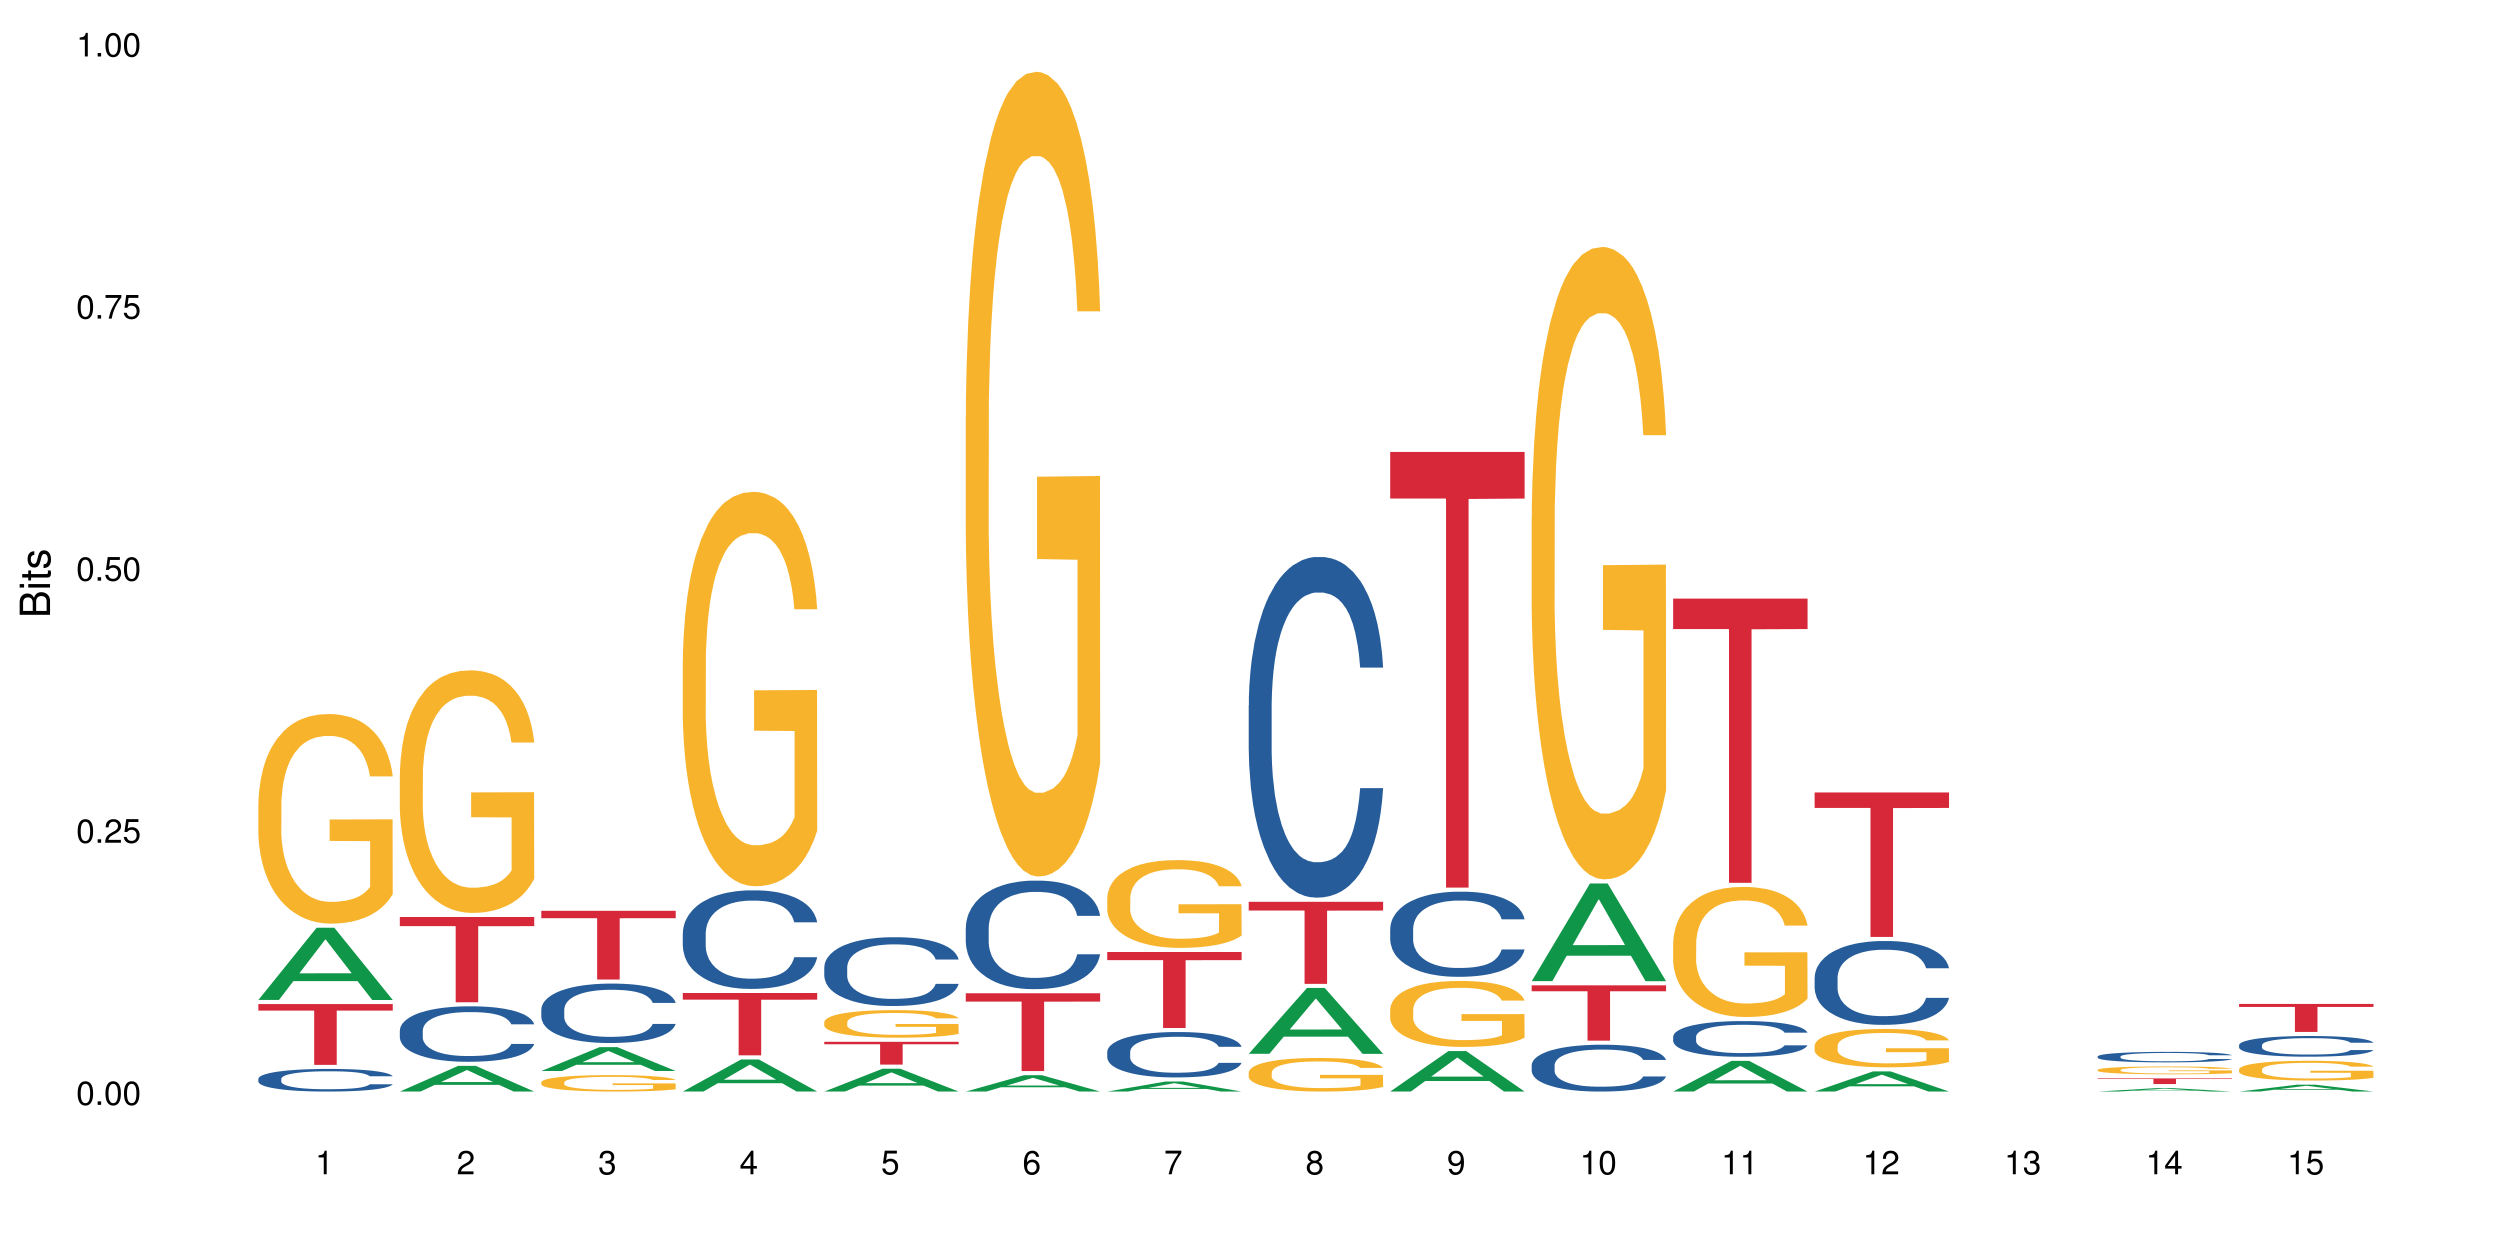 <?xml version="1.0" encoding="UTF-8"?>
<svg xmlns="http://www.w3.org/2000/svg" xmlns:xlink="http://www.w3.org/1999/xlink" width="720pt" height="360pt" viewBox="0 0 720 360" version="1.1">
<defs>
<g>
<symbol overflow="visible" id="glyph0-0">
<path style="stroke:none;" d=""/>
</symbol>
<symbol overflow="visible" id="glyph0-1">
<path style="stroke:none;" d="M 2.641 -6.797 C 2 -6.797 1.422 -6.531 1.078 -6.047 C 0.641 -5.453 0.406 -4.547 0.406 -3.297 C 0.406 -1 1.188 0.219 2.641 0.219 C 4.078 0.219 4.859 -1 4.859 -3.234 C 4.859 -4.562 4.656 -5.438 4.203 -6.047 C 3.844 -6.531 3.281 -6.797 2.641 -6.797 Z M 2.641 -6.047 C 3.547 -6.047 4 -5.125 4 -3.312 C 4 -1.375 3.562 -0.484 2.625 -0.484 C 1.734 -0.484 1.281 -1.422 1.281 -3.281 C 1.281 -5.141 1.734 -6.047 2.641 -6.047 Z M 2.641 -6.047 "/>
</symbol>
<symbol overflow="visible" id="glyph0-2">
<path style="stroke:none;" d="M 1.828 -1 L 0.828 -1 L 0.828 0 L 1.828 0 Z M 1.828 -1 "/>
</symbol>
<symbol overflow="visible" id="glyph0-3">
<path style="stroke:none;" d="M 4.859 -0.828 L 1.281 -0.828 C 1.359 -1.391 1.672 -1.75 2.5 -2.234 L 3.469 -2.75 C 4.406 -3.266 4.906 -3.969 4.906 -4.812 C 4.906 -5.375 4.672 -5.906 4.266 -6.266 C 3.859 -6.625 3.375 -6.797 2.719 -6.797 C 1.859 -6.797 1.219 -6.5 0.844 -5.922 C 0.609 -5.562 0.5 -5.125 0.484 -4.438 L 1.328 -4.438 C 1.359 -4.906 1.406 -5.188 1.531 -5.406 C 1.75 -5.812 2.188 -6.062 2.703 -6.062 C 3.469 -6.062 4.031 -5.516 4.031 -4.781 C 4.031 -4.25 3.719 -3.797 3.125 -3.438 L 2.234 -2.938 C 0.812 -2.141 0.406 -1.5 0.328 0 L 4.859 0 Z M 4.859 -0.828 "/>
</symbol>
<symbol overflow="visible" id="glyph0-4">
<path style="stroke:none;" d="M 4.562 -6.797 L 1.062 -6.797 L 0.547 -3.094 L 1.328 -3.094 C 1.719 -3.562 2.047 -3.734 2.578 -3.734 C 3.484 -3.734 4.062 -3.109 4.062 -2.094 C 4.062 -1.125 3.484 -0.531 2.578 -0.531 C 1.828 -0.531 1.375 -0.906 1.188 -1.672 L 0.328 -1.672 C 0.453 -1.109 0.547 -0.844 0.75 -0.594 C 1.125 -0.078 1.828 0.219 2.594 0.219 C 3.969 0.219 4.922 -0.781 4.922 -2.219 C 4.922 -3.562 4.031 -4.484 2.719 -4.484 C 2.25 -4.484 1.859 -4.359 1.469 -4.062 L 1.734 -5.969 L 4.562 -5.969 Z M 4.562 -6.797 "/>
</symbol>
<symbol overflow="visible" id="glyph0-5">
<path style="stroke:none;" d="M 4.984 -6.797 L 0.438 -6.797 L 0.438 -5.969 L 4.109 -5.969 C 2.5 -3.656 1.828 -2.234 1.328 0 L 2.219 0 C 2.594 -2.172 3.453 -4.047 4.984 -6.094 Z M 4.984 -6.797 "/>
</symbol>
<symbol overflow="visible" id="glyph0-6">
<path style="stroke:none;" d="M 2.484 -4.844 L 2.484 0 L 3.328 0 L 3.328 -6.797 L 2.766 -6.797 C 2.469 -5.75 2.281 -5.609 0.984 -5.453 L 0.984 -4.844 Z M 2.484 -4.844 "/>
</symbol>
<symbol overflow="visible" id="glyph0-7">
<path style="stroke:none;" d="M 2.125 -3.125 L 2.578 -3.125 C 3.516 -3.125 3.984 -2.703 3.984 -1.891 C 3.984 -1.031 3.469 -0.531 2.578 -0.531 C 1.656 -0.531 1.203 -0.984 1.156 -1.969 L 0.312 -1.969 C 0.344 -1.422 0.438 -1.078 0.609 -0.766 C 0.953 -0.109 1.625 0.219 2.547 0.219 C 3.953 0.219 4.859 -0.609 4.859 -1.906 C 4.859 -2.766 4.516 -3.25 3.703 -3.516 C 4.344 -3.766 4.656 -4.25 4.656 -4.938 C 4.656 -6.109 3.875 -6.797 2.578 -6.797 C 1.203 -6.797 0.484 -6.047 0.453 -4.609 L 1.297 -4.609 C 1.312 -5.016 1.344 -5.25 1.453 -5.453 C 1.641 -5.828 2.062 -6.062 2.594 -6.062 C 3.344 -6.062 3.797 -5.625 3.797 -4.906 C 3.797 -4.422 3.609 -4.141 3.25 -3.984 C 3.016 -3.891 2.719 -3.844 2.125 -3.844 Z M 2.125 -3.125 "/>
</symbol>
<symbol overflow="visible" id="glyph0-8">
<path style="stroke:none;" d="M 3.141 -1.625 L 3.141 0 L 3.984 0 L 3.984 -1.625 L 4.984 -1.625 L 4.984 -2.391 L 3.984 -2.391 L 3.984 -6.797 L 3.359 -6.797 L 0.266 -2.516 L 0.266 -1.625 Z M 3.141 -2.391 L 1 -2.391 L 3.141 -5.359 Z M 3.141 -2.391 "/>
</symbol>
<symbol overflow="visible" id="glyph0-9">
<path style="stroke:none;" d="M 4.781 -5.031 C 4.609 -6.141 3.891 -6.797 2.844 -6.797 C 2.094 -6.797 1.422 -6.438 1.031 -5.828 C 0.609 -5.172 0.406 -4.344 0.406 -3.094 C 0.406 -1.953 0.578 -1.234 0.984 -0.625 C 1.359 -0.078 1.953 0.219 2.703 0.219 C 3.984 0.219 4.922 -0.734 4.922 -2.078 C 4.922 -3.344 4.062 -4.234 2.844 -4.234 C 2.172 -4.234 1.641 -3.969 1.281 -3.469 C 1.281 -5.125 1.828 -6.047 2.797 -6.047 C 3.391 -6.047 3.797 -5.672 3.938 -5.031 Z M 2.734 -3.484 C 3.547 -3.484 4.062 -2.922 4.062 -2 C 4.062 -1.156 3.484 -0.531 2.703 -0.531 C 1.922 -0.531 1.328 -1.188 1.328 -2.047 C 1.328 -2.891 1.906 -3.484 2.734 -3.484 Z M 2.734 -3.484 "/>
</symbol>
<symbol overflow="visible" id="glyph0-10">
<path style="stroke:none;" d="M 3.75 -3.578 C 4.453 -4 4.688 -4.344 4.688 -4.984 C 4.688 -6.047 3.844 -6.797 2.641 -6.797 C 1.438 -6.797 0.594 -6.047 0.594 -4.984 C 0.594 -4.359 0.828 -4.016 1.516 -3.578 C 0.734 -3.203 0.359 -2.641 0.359 -1.891 C 0.359 -0.641 1.297 0.219 2.641 0.219 C 3.984 0.219 4.922 -0.641 4.922 -1.875 C 4.922 -2.641 4.531 -3.203 3.75 -3.578 Z M 2.641 -6.047 C 3.359 -6.047 3.812 -5.625 3.812 -4.969 C 3.812 -4.344 3.344 -3.922 2.641 -3.922 C 1.922 -3.922 1.453 -4.344 1.453 -4.984 C 1.453 -5.625 1.922 -6.047 2.641 -6.047 Z M 2.641 -3.203 C 3.484 -3.203 4.062 -2.672 4.062 -1.875 C 4.062 -1.062 3.484 -0.531 2.625 -0.531 C 1.797 -0.531 1.219 -1.078 1.219 -1.875 C 1.219 -2.672 1.797 -3.203 2.641 -3.203 Z M 2.641 -3.203 "/>
</symbol>
<symbol overflow="visible" id="glyph0-11">
<path style="stroke:none;" d="M 0.516 -1.547 C 0.672 -0.438 1.406 0.219 2.438 0.219 C 3.188 0.219 3.859 -0.141 4.266 -0.75 C 4.688 -1.406 4.891 -2.25 4.891 -3.484 C 4.891 -4.625 4.703 -5.359 4.312 -5.953 C 3.938 -6.5 3.344 -6.797 2.594 -6.797 C 1.297 -6.797 0.359 -5.844 0.359 -4.516 C 0.359 -3.25 1.234 -2.344 2.453 -2.344 C 3.094 -2.344 3.562 -2.578 4.016 -3.109 C 4 -1.453 3.469 -0.531 2.5 -0.531 C 1.906 -0.531 1.484 -0.906 1.359 -1.547 Z M 2.578 -6.062 C 3.375 -6.062 3.969 -5.406 3.969 -4.531 C 3.969 -3.688 3.375 -3.094 2.547 -3.094 C 1.734 -3.094 1.234 -3.672 1.234 -4.578 C 1.234 -5.438 1.797 -6.062 2.578 -6.062 Z M 2.578 -6.062 "/>
</symbol>
<symbol overflow="visible" id="glyph1-0">
<path style="stroke:none;" d=""/>
</symbol>
<symbol overflow="visible" id="glyph1-1">
<path style="stroke:none;" d="M 0 -0.953 L 0 -4.891 C 0 -5.719 -0.234 -6.344 -0.734 -6.797 C -1.188 -7.234 -1.812 -7.469 -2.5 -7.469 C -3.547 -7.469 -4.188 -7 -4.625 -5.875 C -4.984 -6.672 -5.641 -7.094 -6.531 -7.094 C -7.156 -7.094 -7.734 -6.859 -8.141 -6.391 C -8.562 -5.938 -8.75 -5.344 -8.75 -4.5 L -8.75 -0.953 Z M -4.984 -2.062 L -7.766 -2.062 L -7.766 -4.219 C -7.766 -4.844 -7.688 -5.203 -7.453 -5.5 C -7.219 -5.812 -6.859 -5.969 -6.375 -5.969 C -5.906 -5.969 -5.531 -5.812 -5.297 -5.5 C -5.062 -5.203 -4.984 -4.844 -4.984 -4.219 Z M -0.984 -2.062 L -4 -2.062 L -4 -4.781 C -4 -5.328 -3.859 -5.688 -3.578 -5.953 C -3.297 -6.219 -2.922 -6.359 -2.484 -6.359 C -2.062 -6.359 -1.688 -6.219 -1.406 -5.953 C -1.109 -5.688 -0.984 -5.328 -0.984 -4.781 Z M -0.984 -2.062 "/>
</symbol>
<symbol overflow="visible" id="glyph1-2">
<path style="stroke:none;" d="M -6.281 -1.797 L -6.281 -0.797 L 0 -0.797 L 0 -1.797 Z M -8.75 -1.797 L -8.75 -0.797 L -7.484 -0.797 L -7.484 -1.797 Z M -8.75 -1.797 "/>
</symbol>
<symbol overflow="visible" id="glyph1-3">
<path style="stroke:none;" d="M -6.281 -3.047 L -6.281 -2.016 L -8.016 -2.016 L -8.016 -1.016 L -6.281 -1.016 L -6.281 -0.172 L -5.469 -0.172 L -5.469 -1.016 L -0.719 -1.016 C -0.078 -1.016 0.281 -1.453 0.281 -2.234 C 0.281 -2.469 0.25 -2.719 0.188 -3.047 L -0.641 -3.047 C -0.609 -2.922 -0.594 -2.766 -0.594 -2.562 C -0.594 -2.141 -0.719 -2.016 -1.156 -2.016 L -5.469 -2.016 L -5.469 -3.047 Z M -6.281 -3.047 "/>
</symbol>
<symbol overflow="visible" id="glyph1-4">
<path style="stroke:none;" d="M -4.531 -5.25 C -5.766 -5.25 -6.469 -4.422 -6.469 -2.969 C -6.469 -1.516 -5.719 -0.562 -4.547 -0.562 C -3.562 -0.562 -3.094 -1.062 -2.734 -2.562 L -2.516 -3.484 C -2.344 -4.188 -2.094 -4.469 -1.625 -4.469 C -1.047 -4.469 -0.641 -3.875 -0.641 -3 C -0.641 -2.453 -0.797 -2 -1.062 -1.75 C -1.25 -1.594 -1.422 -1.531 -1.875 -1.469 L -1.875 -0.406 C -0.422 -0.453 0.281 -1.266 0.281 -2.922 C 0.281 -4.5 -0.5 -5.516 -1.719 -5.516 C -2.656 -5.516 -3.172 -4.984 -3.469 -3.734 L -3.703 -2.766 C -3.891 -1.953 -4.156 -1.609 -4.594 -1.609 C -5.172 -1.609 -5.547 -2.125 -5.547 -2.938 C -5.547 -3.75 -5.203 -4.172 -4.531 -4.203 Z M -4.531 -5.25 "/>
</symbol>
</g>
</defs>
<g id="surface55477">
<rect x="0" y="0" width="720" height="360" style="fill:rgb(100%,100%,100%);fill-opacity:1;stroke:none;"/>
<path style=" stroke:none;fill-rule:nonzero;fill:rgb(6.275%,58.824%,28.235%);fill-opacity:1;" d="M 74.402 287.973 L 74.445 287.953 L 91.191 267.188 L 96.281 267.188 L 113.113 287.992 L 107.199 287.992 L 102.98 282.562 L 84.492 282.562 L 80.355 287.973 L 74.402 287.973 L 86.27 280.316 L 101.285 280.297 L 93.797 270.586 L 93.715 270.566 L 93.633 270.625 L 86.23 280.297 L 86.27 280.316 Z M 74.402 287.973 "/>
<path style=" stroke:none;fill-rule:nonzero;fill:rgb(14.51%,36.078%,60%);fill-opacity:1;" d="M 74.402 310.691 L 74.449 310.684 L 74.449 310.543 L 74.59 310.316 L 74.922 310.031 L 75.25 309.832 L 76.102 309.48 L 77.281 309.141 L 78.508 308.879 L 79.406 308.727 L 80.207 308.605 L 82.051 308.387 L 83.23 308.273 L 84.504 308.172 L 86.062 308.07 L 87.195 308.012 L 89.746 307.914 L 91.633 307.875 L 93.098 307.855 L 96.258 307.855 L 98.148 307.879 L 99.516 307.91 L 101.027 307.957 L 102.301 308.012 L 104.52 308.141 L 106.504 308.309 L 107.398 308.402 L 108.816 308.59 L 109.902 308.766 L 110.656 308.922 L 111.508 309.141 L 112.262 309.41 L 112.828 309.715 L 113.113 309.969 L 106.504 309.969 L 106.172 309.73 L 105.793 309.547 L 105.086 309.305 L 104.379 309.129 L 103.387 308.957 L 102.488 308.844 L 101.262 308.73 L 100.176 308.66 L 99.043 308.605 L 97.957 308.57 L 95.883 308.535 L 93.473 308.535 L 92.578 308.547 L 90.734 308.594 L 89.746 308.637 L 88.328 308.719 L 87.336 308.797 L 86.156 308.918 L 85.355 309.016 L 84.363 309.172 L 83.656 309.309 L 82.852 309.504 L 82.379 309.656 L 81.957 309.82 L 81.578 310.02 L 81.293 310.227 L 81.105 310.445 L 81.012 310.66 L 81.012 311.582 L 81.105 311.797 L 81.34 312.047 L 81.957 312.41 L 82.852 312.727 L 83.891 312.977 L 84.883 313.156 L 85.449 313.238 L 86.203 313.336 L 87.383 313.453 L 89.082 313.574 L 90.074 313.621 L 91.586 313.668 L 93.145 313.691 L 95.219 313.691 L 97.062 313.668 L 98.289 313.637 L 99.562 313.59 L 101.309 313.488 L 102.395 313.395 L 103.34 313.281 L 104.047 313.168 L 104.52 313.074 L 105.227 312.887 L 105.793 312.684 L 106.219 312.477 L 106.504 312.273 L 113.113 312.273 L 112.828 312.512 L 112.402 312.746 L 111.977 312.918 L 111.316 313.125 L 110.562 313.312 L 109.477 313.52 L 108.578 313.656 L 107.398 313.805 L 106.312 313.918 L 105.133 314.02 L 103.387 314.137 L 102.254 314.199 L 101.027 314.25 L 99.562 314.301 L 97.723 314.34 L 95.738 314.363 L 93.898 314.371 L 91.914 314.359 L 90.453 314.336 L 88.516 314.281 L 86.109 314.176 L 84.363 314.062 L 82.992 313.949 L 81.812 313.828 L 80.492 313.668 L 78.793 313.406 L 77.754 313.203 L 77.047 313.035 L 76.242 312.805 L 75.676 312.598 L 75.016 312.262 L 74.543 311.84 L 74.402 311.512 Z M 74.402 310.691 "/>
<path style=" stroke:none;fill-rule:nonzero;fill:rgb(96.863%,70.196%,16.863%);fill-opacity:1;" d="M 74.402 231.496 L 74.449 231.441 L 74.449 230.336 L 74.637 227.855 L 75.109 224.438 L 75.723 221.625 L 76.383 219.422 L 76.809 218.262 L 77.52 216.609 L 78.133 215.395 L 79.688 212.914 L 81.672 210.598 L 82.758 209.605 L 83.984 208.668 L 85.73 207.621 L 86.535 207.234 L 88.988 206.355 L 91.773 205.805 L 94.844 205.637 L 96.258 205.691 L 98.195 205.914 L 100.836 206.52 L 102.348 207.07 L 103.527 207.621 L 104.754 208.34 L 106.266 209.441 L 107.684 210.766 L 108.816 212.09 L 109.949 213.742 L 110.895 215.508 L 111.695 217.438 L 112.402 219.75 L 112.828 221.68 L 113.113 223.609 L 106.551 223.609 L 106.172 221.68 L 105.746 220.191 L 105.039 218.375 L 104.332 217.051 L 103.621 216.004 L 102.301 214.57 L 101.168 213.688 L 99.75 212.914 L 98.383 212.418 L 96.824 212.09 L 95.883 211.977 L 93.379 211.977 L 91.113 212.363 L 89.793 212.805 L 88.848 213.246 L 87.527 214.074 L 86.723 214.734 L 86.25 215.176 L 84.836 216.883 L 83.891 218.43 L 83.371 219.477 L 82.711 221.129 L 82.238 222.617 L 81.719 224.824 L 81.438 226.477 L 81.059 230.227 L 81.012 240.152 L 81.152 242.246 L 81.438 244.508 L 81.812 246.492 L 82.379 248.586 L 82.945 250.188 L 83.938 252.336 L 84.789 253.77 L 85.449 254.707 L 86.723 256.195 L 87.242 256.691 L 88.469 257.684 L 89.746 258.457 L 91.301 259.117 L 92.48 259.449 L 94.371 259.723 L 96.777 259.723 L 99.609 259.395 L 101.402 258.953 L 102.633 258.512 L 103.434 258.125 L 104.426 257.52 L 105.133 256.969 L 105.793 256.359 L 106.598 255.422 L 106.598 242.246 L 94.938 242.191 L 94.938 236.016 L 113.062 235.961 L 113.113 257.52 L 112.121 259.008 L 110.895 260.441 L 109.711 261.543 L 108.484 262.48 L 106.738 263.527 L 105.324 264.191 L 103.152 264.961 L 101.168 265.457 L 99.09 265.789 L 97.25 265.953 L 95.078 266.008 L 93.145 265.898 L 91.066 265.566 L 89.414 265.125 L 87.902 264.574 L 86.391 263.859 L 84.504 262.699 L 83.277 261.766 L 82.004 260.605 L 80.727 259.227 L 79.594 257.738 L 78.84 256.582 L 78.086 255.258 L 77.281 253.605 L 76.527 251.73 L 75.961 250.02 L 75.441 248.09 L 75.062 246.27 L 74.684 243.789 L 74.496 241.805 L 74.402 240.098 Z M 74.402 231.496 "/>
<path style=" stroke:none;fill-rule:nonzero;fill:rgb(83.922%,15.686%,22.353%);fill-opacity:1;" d="M 74.402 289.172 L 113.113 289.172 L 113.113 291.047 L 96.98 291.062 L 96.98 306.676 L 90.488 306.676 L 90.488 291.078 L 90.395 291.047 L 74.402 291.047 Z M 74.402 289.172 "/>
<path style=" stroke:none;fill-rule:nonzero;fill:rgb(6.275%,58.824%,28.235%);fill-opacity:1;" d="M 115.148 314.363 L 115.191 314.355 L 131.938 306.977 L 137.027 306.977 L 153.859 314.371 L 147.945 314.371 L 143.727 312.441 L 125.238 312.441 L 121.105 314.363 L 115.148 314.363 L 127.02 311.641 L 142.031 311.637 L 134.543 308.184 L 134.461 308.176 L 134.379 308.199 L 126.977 311.637 L 127.02 311.641 Z M 115.148 314.363 "/>
<path style=" stroke:none;fill-rule:nonzero;fill:rgb(14.51%,36.078%,60%);fill-opacity:1;" d="M 115.148 296.773 L 115.195 296.762 L 115.195 296.41 L 115.336 295.855 L 115.668 295.156 L 116 294.672 L 116.848 293.812 L 118.027 292.98 L 119.254 292.336 L 120.152 291.957 L 120.957 291.664 L 122.797 291.125 L 123.977 290.848 L 125.25 290.602 L 126.809 290.352 L 127.941 290.207 L 130.492 289.973 L 132.379 289.871 L 133.844 289.828 L 137.004 289.828 L 138.895 289.883 L 140.262 289.957 L 141.773 290.074 L 143.047 290.207 L 145.266 290.527 L 147.25 290.938 L 148.145 291.168 L 149.562 291.621 L 150.648 292.059 L 151.402 292.438 L 152.254 292.98 L 153.008 293.637 L 153.574 294.379 L 153.859 295.008 L 147.25 295.008 L 146.918 294.426 L 146.539 293.973 L 145.832 293.375 L 145.125 292.949 L 144.133 292.527 L 143.238 292.25 L 142.008 291.973 L 140.922 291.797 L 139.789 291.664 L 138.703 291.578 L 136.629 291.492 L 134.219 291.492 L 133.324 291.52 L 131.48 291.637 L 130.492 291.738 L 129.074 291.941 L 128.082 292.133 L 126.902 292.426 L 126.102 292.672 L 125.109 293.051 L 124.402 293.387 L 123.598 293.871 L 123.125 294.234 L 122.703 294.645 L 122.324 295.125 L 122.039 295.637 L 121.852 296.176 L 121.758 296.703 L 121.758 298.965 L 121.852 299.488 L 122.09 300.102 L 122.703 300.992 L 123.598 301.766 L 124.637 302.379 L 125.629 302.816 L 126.195 303.023 L 126.949 303.258 L 128.129 303.547 L 129.828 303.84 L 130.82 303.957 L 132.332 304.074 L 133.891 304.133 L 135.965 304.133 L 137.809 304.074 L 139.035 304 L 140.309 303.883 L 142.055 303.637 L 143.141 303.402 L 144.086 303.125 L 144.793 302.848 L 145.266 302.613 L 145.973 302.16 L 146.539 301.664 L 146.965 301.152 L 147.25 300.656 L 153.859 300.656 L 153.574 301.242 L 153.148 301.812 L 152.727 302.234 L 152.062 302.746 L 151.309 303.199 L 150.223 303.707 L 149.328 304.043 L 148.145 304.41 L 147.059 304.688 L 145.879 304.934 L 144.133 305.227 L 143 305.371 L 141.773 305.504 L 140.309 305.621 L 138.469 305.723 L 136.484 305.781 L 134.645 305.797 L 132.664 305.766 L 131.199 305.707 L 129.262 305.578 L 126.855 305.312 L 125.109 305.035 L 123.742 304.758 L 122.559 304.469 L 121.238 304.074 L 119.539 303.43 L 118.5 302.934 L 117.793 302.527 L 116.988 301.957 L 116.422 301.445 L 115.762 300.629 L 115.289 299.594 L 115.148 298.789 Z M 115.148 296.773 "/>
<path style=" stroke:none;fill-rule:nonzero;fill:rgb(96.863%,70.196%,16.863%);fill-opacity:1;" d="M 115.148 222.98 L 115.195 222.918 L 115.195 221.641 L 115.383 218.77 L 115.855 214.812 L 116.469 211.559 L 117.133 209.008 L 117.555 207.668 L 118.266 205.754 L 118.879 204.348 L 120.438 201.477 L 122.418 198.797 L 123.504 197.648 L 124.73 196.566 L 126.477 195.352 L 127.281 194.906 L 129.734 193.883 L 132.52 193.246 L 135.59 193.055 L 137.004 193.117 L 138.941 193.375 L 141.586 194.074 L 143.094 194.715 L 144.273 195.352 L 145.504 196.184 L 147.012 197.457 L 148.43 198.988 L 149.562 200.52 L 150.695 202.434 L 151.641 204.477 L 152.441 206.711 L 153.148 209.391 L 153.574 211.621 L 153.859 213.855 L 147.297 213.855 L 146.918 211.621 L 146.492 209.898 L 145.785 207.793 L 145.078 206.262 L 144.371 205.051 L 143.047 203.391 L 141.914 202.371 L 140.5 201.477 L 139.129 200.902 L 137.57 200.52 L 136.629 200.395 L 134.125 200.395 L 131.859 200.84 L 130.539 201.352 L 129.594 201.859 L 128.273 202.816 L 127.469 203.582 L 126.996 204.094 L 125.582 206.07 L 124.637 207.859 L 124.117 209.07 L 123.457 210.984 L 122.984 212.707 L 122.465 215.258 L 122.184 217.176 L 121.805 221.512 L 121.758 232.996 L 121.898 235.422 L 122.184 238.039 L 122.559 240.336 L 123.125 242.762 L 123.691 244.609 L 124.684 247.098 L 125.535 248.758 L 126.195 249.844 L 127.469 251.566 L 127.988 252.141 L 129.215 253.289 L 130.492 254.18 L 132.047 254.945 L 133.23 255.328 L 135.117 255.648 L 137.523 255.648 L 140.355 255.266 L 142.152 254.754 L 143.379 254.246 L 144.18 253.797 L 145.172 253.098 L 145.879 252.457 L 146.539 251.758 L 147.344 250.672 L 147.344 235.422 L 135.684 235.359 L 135.684 228.211 L 153.812 228.148 L 153.859 253.098 L 152.867 254.82 L 151.641 256.477 L 150.461 257.754 L 149.23 258.84 L 147.484 260.051 L 146.07 260.816 L 143.898 261.711 L 141.914 262.285 L 139.836 262.668 L 137.996 262.859 L 135.824 262.922 L 133.891 262.797 L 131.812 262.414 L 130.16 261.902 L 128.648 261.266 L 127.141 260.434 L 125.25 259.094 L 124.023 258.008 L 122.75 256.668 L 121.473 255.074 L 120.34 253.352 L 119.586 252.012 L 118.832 250.48 L 118.027 248.566 L 117.273 246.398 L 116.707 244.418 L 116.188 242.188 L 115.809 240.082 L 115.434 237.207 L 115.242 234.91 L 115.148 232.934 Z M 115.148 222.98 "/>
<path style=" stroke:none;fill-rule:nonzero;fill:rgb(83.922%,15.686%,22.353%);fill-opacity:1;" d="M 115.148 264.102 L 153.859 264.102 L 153.859 266.73 L 137.727 266.754 L 137.727 288.648 L 131.234 288.648 L 131.234 266.777 L 131.141 266.73 L 115.148 266.73 Z M 115.148 264.102 "/>
<path style=" stroke:none;fill-rule:nonzero;fill:rgb(6.275%,58.824%,28.235%);fill-opacity:1;" d="M 155.895 308.449 L 155.938 308.441 L 172.688 301.57 L 177.773 301.57 L 194.605 308.457 L 188.691 308.457 L 184.473 306.656 L 165.984 306.656 L 161.852 308.449 L 155.895 308.449 L 167.766 305.914 L 182.777 305.906 L 175.293 302.695 L 175.207 302.688 L 175.125 302.707 L 167.723 305.906 L 167.766 305.914 Z M 155.895 308.449 "/>
<path style=" stroke:none;fill-rule:nonzero;fill:rgb(14.51%,36.078%,60%);fill-opacity:1;" d="M 155.895 290.727 L 155.941 290.711 L 155.941 290.336 L 156.086 289.742 L 156.414 288.992 L 156.746 288.477 L 157.594 287.555 L 158.773 286.664 L 160.004 285.977 L 160.898 285.57 L 161.703 285.258 L 163.543 284.68 L 164.723 284.379 L 165.996 284.113 L 167.555 283.848 L 168.688 283.691 L 171.238 283.441 L 173.125 283.332 L 174.59 283.285 L 177.75 283.285 L 179.641 283.348 L 181.008 283.426 L 182.52 283.551 L 183.793 283.691 L 186.012 284.035 L 187.996 284.473 L 188.895 284.727 L 190.309 285.211 L 191.395 285.68 L 192.148 286.086 L 193 286.664 L 193.754 287.367 L 194.32 288.164 L 194.605 288.836 L 187.996 288.836 L 187.664 288.211 L 187.289 287.727 L 186.578 287.086 L 185.871 286.633 L 184.879 286.18 L 183.984 285.883 L 182.754 285.586 L 181.672 285.398 L 180.539 285.258 L 179.453 285.164 L 177.375 285.07 L 174.965 285.07 L 174.07 285.102 L 172.23 285.227 L 171.238 285.336 L 169.82 285.555 L 168.828 285.758 L 167.648 286.07 L 166.848 286.336 L 165.855 286.742 L 165.148 287.102 L 164.344 287.617 L 163.875 288.008 L 163.449 288.445 L 163.07 288.961 L 162.789 289.508 L 162.598 290.086 L 162.504 290.648 L 162.504 293.074 L 162.598 293.637 L 162.836 294.293 L 163.449 295.246 L 164.344 296.074 L 165.383 296.73 L 166.375 297.199 L 166.941 297.418 L 167.695 297.668 L 168.879 297.98 L 170.578 298.293 L 171.566 298.418 L 173.078 298.543 L 174.637 298.609 L 176.715 298.609 L 178.555 298.543 L 179.781 298.465 L 181.055 298.34 L 182.805 298.074 L 183.891 297.824 L 184.832 297.527 L 185.539 297.23 L 186.012 296.98 L 186.723 296.496 L 187.289 295.965 L 187.711 295.418 L 187.996 294.887 L 194.605 294.887 L 194.32 295.512 L 193.898 296.121 L 193.473 296.574 L 192.812 297.121 L 192.055 297.605 L 190.969 298.152 L 190.074 298.512 L 188.895 298.906 L 187.809 299.203 L 186.625 299.469 L 184.879 299.781 L 183.746 299.938 L 182.52 300.078 L 181.055 300.203 L 179.215 300.312 L 177.234 300.375 L 175.391 300.391 L 173.41 300.359 L 171.945 300.297 L 170.012 300.156 L 167.602 299.875 L 165.855 299.578 L 164.488 299.281 L 163.309 298.969 L 161.984 298.543 L 160.285 297.855 L 159.246 297.324 L 158.539 296.887 L 157.738 296.277 L 157.168 295.73 L 156.508 294.855 L 156.035 293.746 L 155.895 292.887 Z M 155.895 290.727 "/>
<path style=" stroke:none;fill-rule:nonzero;fill:rgb(96.863%,70.196%,16.863%);fill-opacity:1;" d="M 155.895 311.664 L 155.941 311.66 L 155.941 311.574 L 156.133 311.379 L 156.602 311.109 L 157.219 310.891 L 157.879 310.715 L 158.305 310.625 L 159.012 310.496 L 159.625 310.402 L 161.184 310.207 L 163.164 310.023 L 164.25 309.945 L 165.477 309.871 L 167.227 309.789 L 168.027 309.762 L 170.48 309.691 L 173.266 309.648 L 176.336 309.637 L 177.75 309.641 L 179.688 309.656 L 182.332 309.703 L 183.84 309.746 L 185.023 309.789 L 186.25 309.848 L 187.758 309.934 L 189.176 310.039 L 190.309 310.141 L 191.441 310.27 L 192.387 310.41 L 193.188 310.562 L 193.898 310.742 L 194.32 310.895 L 194.605 311.047 L 188.043 311.047 L 187.664 310.895 L 187.242 310.777 L 186.531 310.633 L 185.824 310.531 L 185.117 310.449 L 183.793 310.336 L 182.66 310.266 L 181.246 310.207 L 179.875 310.168 L 178.32 310.141 L 177.375 310.133 L 174.871 310.133 L 172.605 310.164 L 171.285 310.199 L 170.34 310.23 L 169.02 310.297 L 168.215 310.348 L 167.746 310.383 L 166.328 310.516 L 165.383 310.637 L 164.863 310.719 L 164.203 310.852 L 163.73 310.969 L 163.211 311.141 L 162.93 311.27 L 162.551 311.562 L 162.504 312.344 L 162.645 312.508 L 162.93 312.684 L 163.309 312.84 L 163.875 313.004 L 164.441 313.129 L 165.43 313.297 L 166.281 313.41 L 166.941 313.484 L 168.215 313.602 L 168.734 313.641 L 169.961 313.719 L 171.238 313.777 L 172.797 313.828 L 173.977 313.855 L 175.863 313.879 L 178.27 313.879 L 181.105 313.852 L 182.898 313.816 L 184.125 313.781 L 184.926 313.754 L 185.918 313.703 L 186.625 313.66 L 187.289 313.613 L 188.09 313.539 L 188.09 312.508 L 176.43 312.504 L 176.43 312.02 L 194.559 312.016 L 194.605 313.703 L 193.613 313.82 L 192.387 313.934 L 191.207 314.02 L 189.977 314.094 L 188.23 314.176 L 186.816 314.227 L 184.645 314.289 L 182.66 314.328 L 180.586 314.352 L 178.742 314.367 L 176.57 314.371 L 174.637 314.363 L 172.559 314.336 L 170.906 314.301 L 169.395 314.258 L 167.887 314.203 L 165.996 314.109 L 164.77 314.039 L 163.496 313.945 L 162.223 313.84 L 161.09 313.723 L 160.332 313.633 L 159.578 313.527 L 158.773 313.398 L 158.02 313.25 L 157.453 313.117 L 156.934 312.965 L 156.555 312.824 L 156.18 312.629 L 155.988 312.473 L 155.895 312.34 Z M 155.895 311.664 "/>
<path style=" stroke:none;fill-rule:nonzero;fill:rgb(83.922%,15.686%,22.353%);fill-opacity:1;" d="M 155.895 262.316 L 194.605 262.316 L 194.605 264.434 L 178.473 264.453 L 178.473 282.105 L 171.98 282.105 L 171.98 264.469 L 171.887 264.434 L 155.895 264.434 Z M 155.895 262.316 "/>
<path style=" stroke:none;fill-rule:nonzero;fill:rgb(6.275%,58.824%,28.235%);fill-opacity:1;" d="M 196.641 314.363 L 196.684 314.352 L 213.434 305.117 L 218.52 305.117 L 235.352 314.371 L 229.438 314.371 L 225.219 311.953 L 206.734 311.953 L 202.598 314.363 L 196.641 314.363 L 208.512 310.957 L 223.523 310.945 L 216.039 306.629 L 215.957 306.621 L 215.871 306.645 L 208.469 310.945 L 208.512 310.957 Z M 196.641 314.363 "/>
<path style=" stroke:none;fill-rule:nonzero;fill:rgb(14.51%,36.078%,60%);fill-opacity:1;" d="M 196.641 268.773 L 196.688 268.75 L 196.688 268.125 L 196.832 267.141 L 197.16 265.895 L 197.492 265.039 L 198.34 263.508 L 199.523 262.027 L 200.75 260.887 L 201.645 260.215 L 202.449 259.695 L 204.289 258.734 L 205.469 258.242 L 206.746 257.801 L 208.301 257.359 L 209.434 257.102 L 211.984 256.684 L 213.871 256.504 L 215.336 256.426 L 218.5 256.426 L 220.387 256.527 L 221.754 256.66 L 223.266 256.867 L 224.539 257.102 L 226.758 257.672 L 228.742 258.398 L 229.641 258.812 L 231.055 259.617 L 232.141 260.395 L 232.898 261.07 L 233.746 262.027 L 234.5 263.195 L 235.066 264.52 L 235.352 265.637 L 228.742 265.637 L 228.41 264.598 L 228.035 263.793 L 227.328 262.73 L 226.617 261.977 L 225.625 261.227 L 224.73 260.73 L 223.504 260.238 L 222.418 259.926 L 221.285 259.695 L 220.199 259.539 L 218.121 259.383 L 215.715 259.383 L 214.816 259.434 L 212.977 259.641 L 211.984 259.824 L 210.566 260.188 L 209.578 260.523 L 208.395 261.043 L 207.594 261.484 L 206.602 262.16 L 205.895 262.754 L 205.094 263.613 L 204.621 264.262 L 204.195 264.988 L 203.816 265.844 L 203.535 266.75 L 203.344 267.711 L 203.25 268.645 L 203.25 272.668 L 203.344 273.602 L 203.582 274.691 L 204.195 276.273 L 205.094 277.648 L 206.129 278.738 L 207.121 279.516 L 207.688 279.879 L 208.445 280.293 L 209.625 280.812 L 211.324 281.332 L 212.316 281.539 L 213.824 281.746 L 215.383 281.852 L 217.461 281.852 L 219.301 281.746 L 220.527 281.617 L 221.805 281.41 L 223.551 280.969 L 224.637 280.555 L 225.578 280.059 L 226.289 279.566 L 226.758 279.152 L 227.469 278.348 L 228.035 277.465 L 228.461 276.559 L 228.742 275.676 L 235.352 275.676 L 235.066 276.715 L 234.645 277.727 L 234.219 278.477 L 233.559 279.387 L 232.801 280.191 L 231.715 281.098 L 230.82 281.695 L 229.641 282.344 L 228.555 282.836 L 227.375 283.277 L 225.625 283.797 L 224.492 284.055 L 223.266 284.289 L 221.805 284.496 L 219.961 284.68 L 217.98 284.781 L 216.137 284.809 L 214.156 284.758 L 212.691 284.652 L 210.758 284.418 L 208.348 283.953 L 206.602 283.461 L 205.234 282.965 L 204.055 282.445 L 202.73 281.746 L 201.031 280.605 L 199.992 279.723 L 199.285 278.996 L 198.484 277.984 L 197.918 277.078 L 197.254 275.625 L 196.785 273.781 L 196.641 272.355 Z M 196.641 268.773 "/>
<path style=" stroke:none;fill-rule:nonzero;fill:rgb(96.863%,70.196%,16.863%);fill-opacity:1;" d="M 196.641 190.305 L 196.688 190.203 L 196.688 188.129 L 196.879 183.461 L 197.352 177.027 L 197.965 171.738 L 198.625 167.586 L 199.051 165.41 L 199.758 162.297 L 200.371 160.016 L 201.93 155.348 L 203.91 150.988 L 204.996 149.121 L 206.227 147.359 L 207.973 145.387 L 208.773 144.66 L 211.23 143 L 214.016 141.965 L 217.082 141.652 L 218.5 141.758 L 220.434 142.172 L 223.078 143.312 L 224.59 144.352 L 225.77 145.387 L 226.996 146.734 L 228.508 148.812 L 229.922 151.301 L 231.055 153.789 L 232.188 156.902 L 233.133 160.223 L 233.934 163.852 L 234.645 168.211 L 235.066 171.84 L 235.352 175.473 L 228.789 175.473 L 228.41 171.84 L 227.988 169.039 L 227.277 165.617 L 226.57 163.125 L 225.863 161.156 L 224.539 158.457 L 223.406 156.801 L 221.992 155.348 L 220.621 154.414 L 219.066 153.789 L 218.121 153.582 L 215.617 153.582 L 213.352 154.309 L 212.031 155.141 L 211.086 155.969 L 209.766 157.523 L 208.961 158.77 L 208.492 159.602 L 207.074 162.816 L 206.129 165.719 L 205.609 167.691 L 204.949 170.805 L 204.477 173.605 L 203.961 177.754 L 203.676 180.867 L 203.297 187.922 L 203.25 206.594 L 203.391 210.535 L 203.676 214.789 L 204.055 218.523 L 204.621 222.465 L 205.188 225.473 L 206.176 229.52 L 207.027 232.215 L 207.688 233.98 L 208.961 236.781 L 209.48 237.715 L 210.711 239.582 L 211.984 241.035 L 213.543 242.277 L 214.723 242.902 L 216.609 243.418 L 219.02 243.418 L 221.852 242.797 L 223.645 241.969 L 224.871 241.137 L 225.676 240.41 L 226.664 239.27 L 227.375 238.234 L 228.035 237.09 L 228.836 235.328 L 228.836 210.535 L 217.176 210.43 L 217.176 198.812 L 235.305 198.707 L 235.352 239.27 L 234.359 242.07 L 233.133 244.77 L 231.953 246.844 L 230.727 248.605 L 228.977 250.578 L 227.562 251.824 L 225.391 253.273 L 223.406 254.207 L 221.332 254.832 L 219.488 255.141 L 217.32 255.246 L 215.383 255.039 L 213.305 254.414 L 211.652 253.586 L 210.145 252.547 L 208.633 251.199 L 206.746 249.02 L 205.516 247.258 L 204.242 245.078 L 202.969 242.484 L 201.836 239.684 L 201.078 237.508 L 200.324 235.016 L 199.523 231.906 L 198.766 228.379 L 198.199 225.16 L 197.68 221.531 L 197.305 218.109 L 196.926 213.441 L 196.738 209.703 L 196.641 206.488 Z M 196.641 190.305 "/>
<path style=" stroke:none;fill-rule:nonzero;fill:rgb(83.922%,15.686%,22.353%);fill-opacity:1;" d="M 196.641 285.988 L 235.352 285.988 L 235.352 287.91 L 219.219 287.926 L 219.219 303.938 L 212.727 303.938 L 212.727 287.941 L 212.633 287.91 L 196.641 287.91 Z M 196.641 285.988 "/>
<path style=" stroke:none;fill-rule:nonzero;fill:rgb(6.275%,58.824%,28.235%);fill-opacity:1;" d="M 237.387 314.363 L 237.43 314.359 L 254.18 307.793 L 259.266 307.793 L 276.098 314.371 L 270.184 314.371 L 265.965 312.652 L 247.48 312.652 L 243.344 314.363 L 237.387 314.363 L 249.258 311.945 L 264.27 311.938 L 256.785 308.867 L 256.703 308.863 L 256.621 308.883 L 249.215 311.938 L 249.258 311.945 Z M 237.387 314.363 "/>
<path style=" stroke:none;fill-rule:nonzero;fill:rgb(14.51%,36.078%,60%);fill-opacity:1;" d="M 237.387 278.543 L 237.438 278.527 L 237.438 278.094 L 237.578 277.402 L 237.906 276.535 L 238.238 275.938 L 239.09 274.871 L 240.27 273.836 L 241.496 273.039 L 242.391 272.57 L 243.195 272.207 L 245.035 271.539 L 246.215 271.195 L 247.492 270.887 L 249.047 270.578 L 250.18 270.398 L 252.73 270.109 L 254.617 269.98 L 256.082 269.926 L 259.246 269.926 L 261.133 270 L 262.504 270.09 L 264.012 270.234 L 265.289 270.398 L 267.508 270.797 L 269.488 271.301 L 270.387 271.594 L 271.801 272.152 L 272.887 272.695 L 273.645 273.168 L 274.492 273.836 L 275.25 274.652 L 275.816 275.574 L 276.098 276.355 L 269.488 276.355 L 269.16 275.629 L 268.781 275.07 L 268.074 274.328 L 267.363 273.801 L 266.375 273.277 L 265.477 272.934 L 264.25 272.59 L 263.164 272.371 L 262.031 272.207 L 260.945 272.098 L 258.867 271.992 L 256.461 271.992 L 255.562 272.027 L 253.723 272.172 L 252.73 272.297 L 251.316 272.551 L 250.324 272.789 L 249.145 273.148 L 248.34 273.457 L 247.348 273.93 L 246.641 274.344 L 245.84 274.941 L 245.367 275.395 L 244.941 275.902 L 244.562 276.5 L 244.281 277.133 L 244.094 277.801 L 243.996 278.453 L 243.996 281.262 L 244.094 281.914 L 244.328 282.672 L 244.941 283.777 L 245.84 284.738 L 246.879 285.496 L 247.867 286.039 L 248.434 286.293 L 249.191 286.582 L 250.371 286.945 L 252.07 287.309 L 253.062 287.453 L 254.57 287.598 L 256.129 287.672 L 258.207 287.672 L 260.047 287.598 L 261.273 287.508 L 262.551 287.363 L 264.297 287.055 L 265.383 286.766 L 266.328 286.422 L 267.035 286.078 L 267.508 285.785 L 268.215 285.227 L 268.781 284.609 L 269.207 283.977 L 269.488 283.359 L 276.098 283.359 L 275.816 284.086 L 275.391 284.793 L 274.965 285.316 L 274.305 285.949 L 273.547 286.512 L 272.465 287.145 L 271.566 287.562 L 270.387 288.016 L 269.301 288.359 L 268.121 288.664 L 266.375 289.027 L 265.242 289.207 L 264.012 289.371 L 262.551 289.516 L 260.707 289.645 L 258.727 289.715 L 256.887 289.734 L 254.902 289.699 L 253.438 289.625 L 251.504 289.461 L 249.098 289.137 L 247.348 288.793 L 245.98 288.449 L 244.801 288.086 L 243.477 287.598 L 241.777 286.801 L 240.742 286.184 L 240.031 285.68 L 239.23 284.973 L 238.664 284.34 L 238.004 283.324 L 237.531 282.039 L 237.387 281.043 Z M 237.387 278.543 "/>
<path style=" stroke:none;fill-rule:nonzero;fill:rgb(96.863%,70.196%,16.863%);fill-opacity:1;" d="M 237.387 294.316 L 237.438 294.309 L 237.438 294.164 L 237.625 293.836 L 238.098 293.387 L 238.711 293.02 L 239.371 292.727 L 239.797 292.574 L 240.504 292.359 L 241.117 292.199 L 242.676 291.871 L 244.66 291.566 L 245.746 291.438 L 246.973 291.312 L 248.719 291.176 L 249.52 291.125 L 251.977 291.008 L 254.762 290.934 L 257.828 290.914 L 259.246 290.922 L 261.18 290.949 L 263.824 291.031 L 265.336 291.102 L 266.516 291.176 L 267.742 291.27 L 269.254 291.414 L 270.668 291.59 L 271.801 291.762 L 272.934 291.98 L 273.879 292.211 L 274.684 292.465 L 275.391 292.77 L 275.816 293.023 L 276.098 293.277 L 269.535 293.277 L 269.16 293.023 L 268.734 292.828 L 268.027 292.59 L 267.316 292.414 L 266.609 292.277 L 265.289 292.09 L 264.156 291.973 L 262.738 291.871 L 261.371 291.805 L 259.812 291.762 L 258.867 291.746 L 256.367 291.746 L 254.102 291.797 L 252.777 291.855 L 251.832 291.914 L 250.512 292.023 L 249.711 292.109 L 249.238 292.168 L 247.82 292.395 L 246.879 292.598 L 246.359 292.734 L 245.695 292.953 L 245.227 293.148 L 244.707 293.438 L 244.422 293.656 L 244.043 294.148 L 243.996 295.457 L 244.141 295.73 L 244.422 296.027 L 244.801 296.289 L 245.367 296.566 L 245.934 296.777 L 246.926 297.059 L 247.773 297.246 L 248.434 297.371 L 249.711 297.566 L 250.23 297.633 L 251.457 297.762 L 252.73 297.863 L 254.289 297.953 L 255.469 297.996 L 257.355 298.031 L 259.766 298.031 L 262.598 297.988 L 264.391 297.93 L 265.617 297.871 L 266.422 297.82 L 267.41 297.742 L 268.121 297.668 L 268.781 297.59 L 269.582 297.465 L 269.582 295.73 L 257.922 295.723 L 257.922 294.91 L 276.051 294.902 L 276.098 297.742 L 275.105 297.938 L 273.879 298.125 L 272.699 298.27 L 271.473 298.395 L 269.727 298.531 L 268.309 298.621 L 266.137 298.723 L 264.156 298.785 L 262.078 298.828 L 260.238 298.852 L 258.066 298.859 L 256.129 298.844 L 254.051 298.801 L 252.398 298.742 L 250.891 298.672 L 249.379 298.574 L 247.492 298.422 L 246.262 298.301 L 244.988 298.148 L 243.715 297.965 L 242.582 297.77 L 241.824 297.617 L 241.07 297.445 L 240.27 297.227 L 239.512 296.98 L 238.945 296.754 L 238.426 296.5 L 238.051 296.262 L 237.672 295.934 L 237.484 295.672 L 237.387 295.449 Z M 237.387 294.316 "/>
<path style=" stroke:none;fill-rule:nonzero;fill:rgb(83.922%,15.686%,22.353%);fill-opacity:1;" d="M 237.387 300.039 L 276.098 300.039 L 276.098 300.742 L 259.965 300.75 L 259.965 306.613 L 253.473 306.613 L 253.473 300.754 L 253.379 300.742 L 237.387 300.742 Z M 237.387 300.039 "/>
<path style=" stroke:none;fill-rule:nonzero;fill:rgb(6.275%,58.824%,28.235%);fill-opacity:1;" d="M 278.137 314.367 L 278.176 314.363 L 294.926 309.652 L 300.012 309.652 L 316.844 314.371 L 310.93 314.371 L 306.711 313.141 L 288.227 313.141 L 284.09 314.367 L 278.137 314.367 L 290.004 312.629 L 305.016 312.625 L 297.531 310.422 L 297.449 310.418 L 297.367 310.434 L 289.965 312.625 L 290.004 312.629 Z M 278.137 314.367 "/>
<path style=" stroke:none;fill-rule:nonzero;fill:rgb(14.51%,36.078%,60%);fill-opacity:1;" d="M 278.137 267.223 L 278.184 267.195 L 278.184 266.512 L 278.324 265.426 L 278.656 264.055 L 278.984 263.109 L 279.836 261.426 L 281.016 259.797 L 282.242 258.539 L 283.141 257.797 L 283.941 257.223 L 285.781 256.168 L 286.961 255.625 L 288.238 255.137 L 289.797 254.652 L 290.93 254.367 L 293.477 253.91 L 295.367 253.711 L 296.828 253.625 L 299.992 253.625 L 301.879 253.738 L 303.25 253.883 L 304.758 254.109 L 306.035 254.367 L 308.254 254.996 L 310.234 255.797 L 311.133 256.254 L 312.547 257.137 L 313.633 257.996 L 314.391 258.738 L 315.238 259.797 L 315.996 261.082 L 316.562 262.539 L 316.844 263.766 L 310.234 263.766 L 309.906 262.625 L 309.527 261.738 L 308.82 260.566 L 308.113 259.738 L 307.121 258.91 L 306.223 258.367 L 304.996 257.824 L 303.91 257.48 L 302.777 257.223 L 301.691 257.051 L 299.613 256.883 L 297.207 256.883 L 296.309 256.938 L 294.469 257.168 L 293.477 257.367 L 292.062 257.766 L 291.07 258.137 L 289.891 258.711 L 289.086 259.195 L 288.098 259.938 L 287.387 260.594 L 286.586 261.539 L 286.113 262.254 L 285.688 263.051 L 285.312 263.996 L 285.027 264.996 L 284.84 266.055 L 284.746 267.082 L 284.746 271.512 L 284.84 272.539 L 285.074 273.738 L 285.688 275.48 L 286.586 276.996 L 287.625 278.195 L 288.613 279.055 L 289.18 279.453 L 289.938 279.91 L 291.117 280.48 L 292.816 281.055 L 293.809 281.281 L 295.32 281.512 L 296.875 281.625 L 298.953 281.625 L 300.793 281.512 L 302.023 281.367 L 303.297 281.141 L 305.043 280.652 L 306.129 280.195 L 307.074 279.652 L 307.781 279.109 L 308.254 278.652 L 308.961 277.766 L 309.527 276.797 L 309.953 275.797 L 310.234 274.824 L 316.844 274.824 L 316.562 275.969 L 316.137 277.082 L 315.711 277.91 L 315.051 278.91 L 314.297 279.797 L 313.211 280.797 L 312.312 281.453 L 311.133 282.168 L 310.047 282.711 L 308.867 283.195 L 307.121 283.77 L 305.988 284.055 L 304.758 284.309 L 303.297 284.539 L 301.457 284.738 L 299.473 284.852 L 297.633 284.883 L 295.648 284.824 L 294.184 284.711 L 292.25 284.453 L 289.844 283.938 L 288.098 283.395 L 286.727 282.852 L 285.547 282.281 L 284.227 281.512 L 282.527 280.254 L 281.488 279.281 L 280.777 278.48 L 279.977 277.367 L 279.41 276.367 L 278.75 274.766 L 278.277 272.738 L 278.137 271.168 Z M 278.137 267.223 "/>
<path style=" stroke:none;fill-rule:nonzero;fill:rgb(96.863%,70.196%,16.863%);fill-opacity:1;" d="M 278.137 119.938 L 278.184 119.727 L 278.184 115.492 L 278.371 105.969 L 278.844 92.844 L 279.457 82.047 L 280.117 73.582 L 280.543 69.137 L 281.25 62.785 L 281.863 58.129 L 283.422 48.605 L 285.406 39.715 L 286.492 35.902 L 287.719 32.305 L 289.465 28.281 L 290.266 26.801 L 292.723 23.414 L 295.508 21.297 L 298.574 20.664 L 299.992 20.875 L 301.926 21.723 L 304.57 24.051 L 306.082 26.168 L 307.262 28.281 L 308.488 31.035 L 310 35.27 L 311.414 40.348 L 312.547 45.43 L 313.684 51.777 L 314.625 58.551 L 315.43 65.961 L 316.137 74.852 L 316.562 82.258 L 316.844 89.668 L 310.281 89.668 L 309.906 82.258 L 309.48 76.543 L 308.773 69.559 L 308.062 64.48 L 307.355 60.457 L 306.035 54.953 L 304.902 51.566 L 303.484 48.605 L 302.117 46.699 L 300.559 45.43 L 299.613 45.004 L 297.113 45.004 L 294.848 46.488 L 293.523 48.18 L 292.582 49.875 L 291.258 53.051 L 290.457 55.59 L 289.984 57.281 L 288.566 63.844 L 287.625 69.77 L 287.105 73.793 L 286.445 80.145 L 285.973 85.859 L 285.453 94.324 L 285.168 100.676 L 284.793 115.07 L 284.746 153.172 L 284.887 161.215 L 285.168 169.891 L 285.547 177.512 L 286.113 185.555 L 286.68 191.695 L 287.672 199.949 L 288.52 205.453 L 289.18 209.051 L 290.457 214.766 L 290.977 216.672 L 292.203 220.48 L 293.477 223.445 L 295.035 225.984 L 296.215 227.254 L 298.105 228.312 L 300.512 228.312 L 303.344 227.043 L 305.137 225.352 L 306.363 223.656 L 307.168 222.176 L 308.16 219.848 L 308.867 217.73 L 309.527 215.402 L 310.328 211.805 L 310.328 161.215 L 298.672 161 L 298.672 137.293 L 316.797 137.082 L 316.844 219.848 L 315.852 225.562 L 314.625 231.066 L 313.445 235.301 L 312.219 238.898 L 310.473 242.918 L 309.055 245.461 L 306.883 248.422 L 304.902 250.328 L 302.824 251.598 L 300.984 252.234 L 298.812 252.445 L 296.875 252.02 L 294.801 250.75 L 293.148 249.059 L 291.637 246.941 L 290.125 244.188 L 288.238 239.742 L 287.012 236.145 L 285.734 231.699 L 284.461 226.41 L 283.328 220.695 L 282.574 216.25 L 281.816 211.168 L 281.016 204.816 L 280.258 197.621 L 279.691 191.059 L 279.172 183.652 L 278.797 176.664 L 278.418 167.141 L 278.23 159.52 L 278.137 152.957 Z M 278.137 119.938 "/>
<path style=" stroke:none;fill-rule:nonzero;fill:rgb(83.922%,15.686%,22.353%);fill-opacity:1;" d="M 278.137 286.062 L 316.844 286.062 L 316.844 288.461 L 300.711 288.48 L 300.711 308.473 L 294.223 308.473 L 294.223 288.504 L 294.129 288.461 L 278.137 288.461 Z M 278.137 286.062 "/>
<path style=" stroke:none;fill-rule:nonzero;fill:rgb(6.275%,58.824%,28.235%);fill-opacity:1;" d="M 318.883 314.367 L 318.922 314.363 L 335.672 311.48 L 340.758 311.48 L 357.59 314.371 L 351.676 314.371 L 347.457 313.617 L 328.973 313.617 L 324.836 314.367 L 318.883 314.367 L 330.75 313.305 L 345.762 313.301 L 338.277 311.953 L 338.195 311.949 L 338.113 311.957 L 330.711 313.301 L 330.75 313.305 Z M 318.883 314.367 "/>
<path style=" stroke:none;fill-rule:nonzero;fill:rgb(14.51%,36.078%,60%);fill-opacity:1;" d="M 318.883 302.918 L 318.93 302.906 L 318.93 302.621 L 319.07 302.168 L 319.402 301.594 L 319.73 301.199 L 320.582 300.496 L 321.762 299.812 L 322.988 299.289 L 323.887 298.977 L 324.688 298.738 L 326.531 298.297 L 327.711 298.07 L 328.984 297.867 L 330.543 297.664 L 331.676 297.547 L 334.223 297.355 L 336.113 297.27 L 337.574 297.234 L 340.738 297.234 L 342.625 297.281 L 343.996 297.344 L 345.508 297.438 L 346.781 297.547 L 349 297.809 L 350.98 298.141 L 351.879 298.332 L 353.297 298.703 L 354.383 299.062 L 355.137 299.371 L 355.984 299.812 L 356.742 300.352 L 357.309 300.961 L 357.59 301.473 L 350.98 301.473 L 350.652 300.996 L 350.273 300.625 L 349.566 300.137 L 348.859 299.789 L 347.867 299.445 L 346.969 299.219 L 345.742 298.988 L 344.656 298.848 L 343.523 298.738 L 342.438 298.668 L 340.359 298.598 L 337.953 298.598 L 337.055 298.621 L 335.215 298.715 L 334.223 298.801 L 332.809 298.965 L 331.816 299.121 L 330.637 299.359 L 329.832 299.562 L 328.844 299.875 L 328.133 300.148 L 327.332 300.543 L 326.859 300.84 L 326.434 301.176 L 326.059 301.57 L 325.773 301.988 L 325.586 302.43 L 325.492 302.859 L 325.492 304.711 L 325.586 305.141 L 325.82 305.645 L 326.434 306.371 L 327.332 307.004 L 328.371 307.504 L 329.363 307.863 L 329.93 308.031 L 330.684 308.223 L 331.863 308.461 L 333.562 308.699 L 334.555 308.797 L 336.066 308.891 L 337.621 308.938 L 339.699 308.938 L 341.539 308.891 L 342.77 308.832 L 344.043 308.734 L 345.789 308.531 L 346.875 308.344 L 347.82 308.113 L 348.527 307.887 L 349 307.695 L 349.707 307.328 L 350.273 306.922 L 350.699 306.504 L 350.98 306.098 L 357.59 306.098 L 357.309 306.574 L 356.883 307.039 L 356.457 307.387 L 355.797 307.805 L 355.043 308.176 L 353.957 308.594 L 353.059 308.867 L 351.879 309.164 L 350.793 309.395 L 349.613 309.598 L 347.867 309.836 L 346.734 309.953 L 345.508 310.062 L 344.043 310.156 L 342.203 310.242 L 340.219 310.289 L 338.379 310.301 L 336.395 310.277 L 334.934 310.23 L 332.996 310.121 L 330.59 309.906 L 328.844 309.68 L 327.473 309.453 L 326.293 309.215 L 324.973 308.891 L 323.273 308.367 L 322.234 307.961 L 321.527 307.625 L 320.723 307.16 L 320.156 306.742 L 319.496 306.074 L 319.023 305.223 L 318.883 304.566 Z M 318.883 302.918 "/>
<path style=" stroke:none;fill-rule:nonzero;fill:rgb(96.863%,70.196%,16.863%);fill-opacity:1;" d="M 318.883 258.539 L 318.93 258.516 L 318.93 258.055 L 319.117 257.016 L 319.59 255.586 L 320.203 254.41 L 320.863 253.484 L 321.289 253 L 321.996 252.309 L 322.609 251.801 L 324.168 250.762 L 326.152 249.793 L 327.238 249.375 L 328.465 248.984 L 330.211 248.547 L 331.016 248.383 L 333.469 248.016 L 336.254 247.785 L 339.324 247.715 L 340.738 247.738 L 342.676 247.828 L 345.316 248.082 L 346.828 248.316 L 348.008 248.547 L 349.234 248.844 L 350.746 249.309 L 352.164 249.859 L 353.297 250.414 L 354.43 251.109 L 355.371 251.848 L 356.176 252.652 L 356.883 253.625 L 357.309 254.434 L 357.59 255.238 L 351.031 255.238 L 350.652 254.434 L 350.227 253.809 L 349.52 253.047 L 348.812 252.492 L 348.102 252.055 L 346.781 251.453 L 345.648 251.086 L 344.23 250.762 L 342.863 250.555 L 341.305 250.414 L 340.359 250.367 L 337.859 250.367 L 335.594 250.531 L 334.27 250.715 L 333.328 250.898 L 332.004 251.246 L 331.203 251.523 L 330.73 251.707 L 329.316 252.422 L 328.371 253.07 L 327.852 253.508 L 327.191 254.199 L 326.719 254.824 L 326.199 255.746 L 325.914 256.441 L 325.539 258.008 L 325.492 262.164 L 325.633 263.043 L 325.914 263.988 L 326.293 264.82 L 326.859 265.695 L 327.426 266.367 L 328.418 267.266 L 329.266 267.867 L 329.93 268.258 L 331.203 268.883 L 331.723 269.09 L 332.949 269.504 L 334.223 269.828 L 335.781 270.105 L 336.961 270.242 L 338.852 270.359 L 341.258 270.359 L 344.09 270.223 L 345.883 270.035 L 347.113 269.852 L 347.914 269.691 L 348.906 269.438 L 349.613 269.207 L 350.273 268.953 L 351.078 268.559 L 351.078 263.043 L 339.418 263.02 L 339.418 260.434 L 357.543 260.41 L 357.59 269.438 L 356.602 270.059 L 355.371 270.66 L 354.191 271.121 L 352.965 271.512 L 351.219 271.953 L 349.801 272.23 L 347.629 272.551 L 345.648 272.762 L 343.57 272.898 L 341.73 272.969 L 339.559 272.992 L 337.621 272.945 L 335.547 272.805 L 333.895 272.621 L 332.383 272.391 L 330.871 272.09 L 328.984 271.605 L 327.758 271.215 L 326.48 270.73 L 325.207 270.152 L 324.074 269.527 L 323.32 269.043 L 322.562 268.488 L 321.762 267.797 L 321.008 267.012 L 320.441 266.297 L 319.922 265.488 L 319.543 264.727 L 319.164 263.688 L 318.977 262.855 L 318.883 262.141 Z M 318.883 258.539 "/>
<path style=" stroke:none;fill-rule:nonzero;fill:rgb(83.922%,15.686%,22.353%);fill-opacity:1;" d="M 318.883 274.172 L 357.59 274.172 L 357.59 276.512 L 341.457 276.535 L 341.457 296.055 L 334.969 296.055 L 334.969 276.555 L 334.875 276.512 L 318.883 276.512 Z M 318.883 274.172 "/>
<path style=" stroke:none;fill-rule:nonzero;fill:rgb(6.275%,58.824%,28.235%);fill-opacity:1;" d="M 359.629 303.496 L 359.668 303.477 L 376.418 284.527 L 381.508 284.527 L 398.336 303.512 L 392.426 303.512 L 388.207 298.559 L 369.719 298.559 L 365.582 303.496 L 359.629 303.496 L 371.496 296.508 L 386.512 296.488 L 379.023 287.629 L 378.941 287.613 L 378.859 287.668 L 371.457 296.488 L 371.496 296.508 Z M 359.629 303.496 "/>
<path style=" stroke:none;fill-rule:nonzero;fill:rgb(14.51%,36.078%,60%);fill-opacity:1;" d="M 359.629 203.121 L 359.676 203.031 L 359.676 200.879 L 359.816 197.473 L 360.148 193.168 L 360.477 190.211 L 361.328 184.922 L 362.508 179.809 L 363.734 175.863 L 364.633 173.535 L 365.434 171.742 L 367.277 168.422 L 368.457 166.719 L 369.73 165.195 L 371.289 163.672 L 372.422 162.773 L 374.969 161.34 L 376.859 160.711 L 378.324 160.441 L 381.484 160.441 L 383.375 160.801 L 384.742 161.25 L 386.254 161.969 L 387.527 162.773 L 389.746 164.746 L 391.73 167.258 L 392.625 168.691 L 394.043 171.473 L 395.129 174.16 L 395.883 176.492 L 396.734 179.809 L 397.488 183.844 L 398.055 188.418 L 398.336 192.273 L 391.73 192.273 L 391.398 188.688 L 391.02 185.906 L 390.312 182.23 L 389.605 179.629 L 388.613 177.031 L 387.715 175.328 L 386.488 173.625 L 385.402 172.547 L 384.27 171.742 L 383.184 171.203 L 381.109 170.664 L 378.699 170.664 L 377.805 170.844 L 375.961 171.562 L 374.969 172.188 L 373.555 173.445 L 372.562 174.609 L 371.383 176.402 L 370.582 177.926 L 369.59 180.258 L 368.883 182.32 L 368.078 185.277 L 367.605 187.52 L 367.18 190.031 L 366.805 192.988 L 366.52 196.129 L 366.332 199.445 L 366.238 202.672 L 366.238 216.57 L 366.332 219.797 L 366.566 223.562 L 367.18 229.035 L 368.078 233.785 L 369.117 237.551 L 370.109 240.242 L 370.676 241.496 L 371.43 242.93 L 372.609 244.723 L 374.309 246.516 L 375.301 247.234 L 376.812 247.953 L 378.371 248.312 L 380.445 248.312 L 382.289 247.953 L 383.516 247.504 L 384.789 246.785 L 386.535 245.262 L 387.621 243.828 L 388.566 242.125 L 389.273 240.422 L 389.746 238.984 L 390.453 236.207 L 391.02 233.156 L 391.445 230.02 L 391.73 226.973 L 398.336 226.973 L 398.055 230.559 L 397.629 234.055 L 397.203 236.656 L 396.543 239.793 L 395.789 242.574 L 394.703 245.711 L 393.805 247.773 L 392.625 250.016 L 391.539 251.719 L 390.359 253.242 L 388.613 255.035 L 387.48 255.934 L 386.254 256.738 L 384.789 257.457 L 382.949 258.082 L 380.965 258.441 L 379.125 258.531 L 377.141 258.352 L 375.68 257.992 L 373.742 257.188 L 371.336 255.574 L 369.59 253.871 L 368.219 252.168 L 367.039 250.371 L 365.719 247.953 L 364.02 244.008 L 362.98 240.957 L 362.273 238.449 L 361.469 234.953 L 360.902 231.812 L 360.242 226.793 L 359.77 220.426 L 359.629 215.496 Z M 359.629 203.121 "/>
<path style=" stroke:none;fill-rule:nonzero;fill:rgb(96.863%,70.196%,16.863%);fill-opacity:1;" d="M 359.629 308.836 L 359.676 308.828 L 359.676 308.652 L 359.863 308.254 L 360.336 307.707 L 360.949 307.254 L 361.609 306.902 L 362.035 306.715 L 362.746 306.453 L 363.359 306.258 L 364.914 305.859 L 366.898 305.488 L 367.984 305.328 L 369.211 305.18 L 370.957 305.012 L 371.762 304.949 L 374.215 304.809 L 377 304.719 L 380.07 304.691 L 381.484 304.703 L 383.422 304.738 L 386.062 304.836 L 387.574 304.922 L 388.754 305.012 L 389.98 305.125 L 391.492 305.301 L 392.91 305.516 L 394.043 305.727 L 395.176 305.992 L 396.117 306.273 L 396.922 306.586 L 397.629 306.957 L 398.055 307.266 L 398.336 307.574 L 391.777 307.574 L 391.398 307.266 L 390.973 307.027 L 390.266 306.734 L 389.559 306.523 L 388.848 306.355 L 387.527 306.125 L 386.395 305.984 L 384.977 305.859 L 383.609 305.781 L 382.051 305.727 L 381.109 305.711 L 378.605 305.711 L 376.34 305.77 L 375.02 305.84 L 374.074 305.914 L 372.75 306.047 L 371.949 306.152 L 371.477 306.223 L 370.062 306.496 L 369.117 306.742 L 368.598 306.91 L 367.938 307.176 L 367.465 307.414 L 366.945 307.77 L 366.664 308.035 L 366.285 308.633 L 366.238 310.227 L 366.379 310.562 L 366.664 310.922 L 367.039 311.242 L 367.605 311.578 L 368.172 311.836 L 369.164 312.18 L 370.016 312.41 L 370.676 312.559 L 371.949 312.797 L 372.469 312.879 L 373.695 313.035 L 374.969 313.16 L 376.527 313.266 L 377.707 313.32 L 379.598 313.363 L 382.004 313.363 L 384.836 313.309 L 386.629 313.238 L 387.859 313.168 L 388.66 313.105 L 389.652 313.008 L 390.359 312.922 L 391.02 312.824 L 391.824 312.672 L 391.824 310.562 L 380.164 310.551 L 380.164 309.562 L 398.289 309.555 L 398.336 313.008 L 397.348 313.25 L 396.117 313.477 L 394.938 313.656 L 393.711 313.805 L 391.965 313.973 L 390.547 314.078 L 388.379 314.203 L 386.395 314.281 L 384.316 314.336 L 382.477 314.363 L 380.305 314.371 L 378.371 314.352 L 376.293 314.301 L 374.641 314.23 L 373.129 314.141 L 371.617 314.027 L 369.73 313.84 L 368.504 313.691 L 367.23 313.504 L 365.953 313.285 L 364.82 313.043 L 364.066 312.859 L 363.312 312.648 L 362.508 312.383 L 361.754 312.082 L 361.188 311.809 L 360.668 311.5 L 360.289 311.207 L 359.91 310.809 L 359.723 310.492 L 359.629 310.215 Z M 359.629 308.836 "/>
<path style=" stroke:none;fill-rule:nonzero;fill:rgb(83.922%,15.686%,22.353%);fill-opacity:1;" d="M 359.629 259.711 L 398.336 259.711 L 398.336 262.242 L 382.203 262.266 L 382.203 283.348 L 375.715 283.348 L 375.715 262.285 L 375.621 262.242 L 359.629 262.242 Z M 359.629 259.711 "/>
<path style=" stroke:none;fill-rule:nonzero;fill:rgb(6.275%,58.824%,28.235%);fill-opacity:1;" d="M 400.375 314.359 L 400.418 314.348 L 417.164 302.699 L 422.254 302.699 L 439.086 314.371 L 433.172 314.371 L 428.953 311.324 L 410.465 311.324 L 406.332 314.359 L 400.375 314.359 L 412.246 310.062 L 427.258 310.055 L 419.77 304.609 L 419.688 304.598 L 419.605 304.629 L 412.203 310.055 L 412.246 310.062 Z M 400.375 314.359 "/>
<path style=" stroke:none;fill-rule:nonzero;fill:rgb(14.51%,36.078%,60%);fill-opacity:1;" d="M 400.375 267.48 L 400.422 267.457 L 400.422 266.918 L 400.562 266.066 L 400.895 264.992 L 401.227 264.25 L 402.074 262.93 L 403.254 261.652 L 404.48 260.664 L 405.379 260.082 L 406.18 259.637 L 408.023 258.805 L 409.203 258.379 L 410.477 258 L 412.035 257.617 L 413.168 257.395 L 415.719 257.035 L 417.605 256.879 L 419.07 256.812 L 422.23 256.812 L 424.121 256.902 L 425.488 257.012 L 427 257.191 L 428.273 257.395 L 430.492 257.887 L 432.477 258.516 L 433.371 258.871 L 434.789 259.566 L 435.875 260.238 L 436.629 260.824 L 437.48 261.652 L 438.234 262.66 L 438.801 263.805 L 439.086 264.766 L 432.477 264.766 L 432.145 263.871 L 431.766 263.176 L 431.059 262.258 L 430.352 261.605 L 429.359 260.957 L 428.465 260.531 L 427.234 260.105 L 426.148 259.836 L 425.016 259.637 L 423.93 259.5 L 421.855 259.367 L 419.445 259.367 L 418.551 259.41 L 416.707 259.59 L 415.719 259.746 L 414.301 260.062 L 413.309 260.352 L 412.129 260.801 L 411.328 261.18 L 410.336 261.766 L 409.629 262.281 L 408.824 263.02 L 408.352 263.578 L 407.93 264.207 L 407.551 264.945 L 407.266 265.73 L 407.078 266.559 L 406.984 267.367 L 406.984 270.84 L 407.078 271.648 L 407.316 272.59 L 407.93 273.957 L 408.824 275.145 L 409.863 276.086 L 410.855 276.758 L 411.422 277.07 L 412.176 277.43 L 413.355 277.879 L 415.055 278.328 L 416.047 278.508 L 417.559 278.684 L 419.117 278.773 L 421.191 278.773 L 423.035 278.684 L 424.262 278.574 L 425.535 278.395 L 427.281 278.012 L 428.367 277.656 L 429.312 277.227 L 430.02 276.801 L 430.492 276.445 L 431.199 275.75 L 431.766 274.988 L 432.191 274.203 L 432.477 273.441 L 439.086 273.441 L 438.801 274.336 L 438.375 275.211 L 437.953 275.863 L 437.289 276.645 L 436.535 277.34 L 435.449 278.125 L 434.551 278.641 L 433.371 279.199 L 432.285 279.625 L 431.105 280.008 L 429.359 280.457 L 428.227 280.68 L 427 280.883 L 425.535 281.062 L 423.695 281.219 L 421.711 281.309 L 419.871 281.328 L 417.891 281.285 L 416.426 281.195 L 414.488 280.992 L 412.082 280.59 L 410.336 280.164 L 408.965 279.738 L 407.785 279.289 L 406.465 278.684 L 404.766 277.699 L 403.727 276.938 L 403.02 276.309 L 402.215 275.438 L 401.648 274.652 L 400.988 273.395 L 400.516 271.805 L 400.375 270.57 Z M 400.375 267.48 "/>
<path style=" stroke:none;fill-rule:nonzero;fill:rgb(96.863%,70.196%,16.863%);fill-opacity:1;" d="M 400.375 290.652 L 400.422 290.637 L 400.422 290.289 L 400.609 289.508 L 401.082 288.43 L 401.695 287.543 L 402.359 286.852 L 402.781 286.484 L 403.492 285.965 L 404.105 285.582 L 405.664 284.801 L 407.645 284.07 L 408.73 283.758 L 409.957 283.465 L 411.703 283.133 L 412.508 283.012 L 414.961 282.734 L 417.746 282.562 L 420.816 282.508 L 422.23 282.527 L 424.168 282.598 L 426.812 282.789 L 428.32 282.961 L 429.5 283.133 L 430.73 283.359 L 432.238 283.707 L 433.656 284.125 L 434.789 284.539 L 435.922 285.062 L 436.867 285.617 L 437.668 286.227 L 438.375 286.953 L 438.801 287.562 L 439.086 288.168 L 432.523 288.168 L 432.145 287.562 L 431.719 287.094 L 431.012 286.52 L 430.305 286.105 L 429.598 285.773 L 428.273 285.32 L 427.141 285.043 L 425.727 284.801 L 424.355 284.645 L 422.797 284.539 L 421.855 284.508 L 419.352 284.508 L 417.086 284.629 L 415.766 284.766 L 414.82 284.906 L 413.5 285.164 L 412.695 285.375 L 412.223 285.512 L 410.809 286.051 L 409.863 286.539 L 409.344 286.867 L 408.684 287.387 L 408.211 287.855 L 407.691 288.551 L 407.41 289.074 L 407.031 290.254 L 406.984 293.379 L 407.125 294.039 L 407.41 294.75 L 407.785 295.375 L 408.352 296.035 L 408.918 296.539 L 409.91 297.215 L 410.762 297.668 L 411.422 297.961 L 412.695 298.43 L 413.215 298.586 L 414.441 298.898 L 415.719 299.145 L 417.273 299.352 L 418.457 299.457 L 420.344 299.543 L 422.75 299.543 L 425.582 299.438 L 427.379 299.301 L 428.605 299.16 L 429.406 299.039 L 430.398 298.848 L 431.105 298.676 L 431.766 298.484 L 432.57 298.188 L 432.57 294.039 L 420.91 294.02 L 420.91 292.078 L 439.039 292.059 L 439.086 298.848 L 438.094 299.316 L 436.867 299.77 L 435.688 300.113 L 434.457 300.41 L 432.711 300.738 L 431.297 300.949 L 429.125 301.191 L 427.141 301.348 L 425.062 301.453 L 423.223 301.504 L 421.051 301.52 L 419.117 301.488 L 417.039 301.383 L 415.387 301.242 L 413.875 301.07 L 412.367 300.844 L 410.477 300.48 L 409.25 300.184 L 407.977 299.82 L 406.699 299.387 L 405.566 298.918 L 404.812 298.551 L 404.059 298.137 L 403.254 297.613 L 402.5 297.023 L 401.934 296.488 L 401.414 295.879 L 401.035 295.305 L 400.66 294.523 L 400.469 293.898 L 400.375 293.359 Z M 400.375 290.652 "/>
<path style=" stroke:none;fill-rule:nonzero;fill:rgb(83.922%,15.686%,22.353%);fill-opacity:1;" d="M 400.375 130.156 L 439.086 130.156 L 439.086 143.586 L 422.953 143.703 L 422.953 255.633 L 416.461 255.633 L 416.461 143.82 L 416.367 143.586 L 400.375 143.586 Z M 400.375 130.156 "/>
<path style=" stroke:none;fill-rule:nonzero;fill:rgb(6.275%,58.824%,28.235%);fill-opacity:1;" d="M 441.121 282.566 L 441.164 282.543 L 457.914 254.441 L 463 254.441 L 479.832 282.594 L 473.918 282.594 L 469.699 275.246 L 451.211 275.246 L 447.078 282.566 L 441.121 282.566 L 452.992 272.207 L 468.004 272.18 L 460.52 259.043 L 460.434 259.016 L 460.352 259.094 L 452.949 272.18 L 452.992 272.207 Z M 441.121 282.566 "/>
<path style=" stroke:none;fill-rule:nonzero;fill:rgb(14.51%,36.078%,60%);fill-opacity:1;" d="M 441.121 306.754 L 441.168 306.738 L 441.168 306.445 L 441.312 305.977 L 441.641 305.383 L 441.973 304.977 L 442.82 304.25 L 444 303.547 L 445.23 303.004 L 446.125 302.684 L 446.93 302.438 L 448.77 301.98 L 449.949 301.746 L 451.223 301.539 L 452.781 301.328 L 453.914 301.203 L 456.465 301.008 L 458.352 300.922 L 459.816 300.883 L 462.977 300.883 L 464.867 300.934 L 466.234 300.996 L 467.746 301.094 L 469.02 301.203 L 471.238 301.477 L 473.223 301.82 L 474.117 302.02 L 475.535 302.402 L 476.621 302.77 L 477.375 303.09 L 478.227 303.547 L 478.98 304.102 L 479.547 304.73 L 479.832 305.262 L 473.223 305.262 L 472.891 304.766 L 472.516 304.387 L 471.805 303.879 L 471.098 303.523 L 470.105 303.164 L 469.211 302.93 L 467.98 302.695 L 466.898 302.547 L 465.762 302.438 L 464.68 302.363 L 462.602 302.289 L 460.191 302.289 L 459.297 302.312 L 457.457 302.414 L 456.465 302.5 L 455.047 302.672 L 454.055 302.832 L 452.875 303.078 L 452.074 303.289 L 451.082 303.609 L 450.375 303.891 L 449.57 304.301 L 449.102 304.605 L 448.676 304.953 L 448.297 305.359 L 448.016 305.789 L 447.824 306.246 L 447.73 306.691 L 447.73 308.602 L 447.824 309.047 L 448.062 309.562 L 448.676 310.316 L 449.57 310.969 L 450.609 311.484 L 451.602 311.855 L 452.168 312.027 L 452.922 312.227 L 454.105 312.473 L 455.805 312.719 L 456.793 312.816 L 458.305 312.914 L 459.863 312.965 L 461.941 312.965 L 463.781 312.914 L 465.008 312.855 L 466.281 312.754 L 468.031 312.547 L 469.117 312.348 L 470.059 312.113 L 470.766 311.879 L 471.238 311.684 L 471.949 311.301 L 472.516 310.883 L 472.938 310.449 L 473.223 310.031 L 479.832 310.031 L 479.547 310.523 L 479.121 311.004 L 478.699 311.363 L 478.039 311.793 L 477.281 312.176 L 476.195 312.609 L 475.301 312.891 L 474.117 313.199 L 473.035 313.434 L 471.852 313.645 L 470.105 313.891 L 468.973 314.012 L 467.746 314.125 L 466.281 314.223 L 464.441 314.309 L 462.461 314.359 L 460.617 314.371 L 458.637 314.348 L 457.172 314.297 L 455.238 314.188 L 452.828 313.965 L 451.082 313.73 L 449.715 313.496 L 448.535 313.25 L 447.211 312.914 L 445.512 312.375 L 444.473 311.953 L 443.766 311.609 L 442.961 311.129 L 442.395 310.695 L 441.734 310.008 L 441.262 309.133 L 441.121 308.453 Z M 441.121 306.754 "/>
<path style=" stroke:none;fill-rule:nonzero;fill:rgb(96.863%,70.196%,16.863%);fill-opacity:1;" d="M 441.121 149.133 L 441.168 148.965 L 441.168 145.637 L 441.359 138.152 L 441.828 127.84 L 442.445 119.355 L 443.105 112.703 L 443.531 109.211 L 444.238 104.219 L 444.852 100.559 L 446.41 93.074 L 448.391 86.086 L 449.477 83.094 L 450.703 80.266 L 452.453 77.105 L 453.254 75.941 L 455.707 73.277 L 458.492 71.617 L 461.562 71.117 L 462.977 71.281 L 464.914 71.949 L 467.559 73.777 L 469.066 75.441 L 470.25 77.105 L 471.477 79.266 L 472.984 82.594 L 474.402 86.586 L 475.535 90.578 L 476.668 95.57 L 477.613 100.891 L 478.414 106.715 L 479.121 113.699 L 479.547 119.523 L 479.832 125.344 L 473.27 125.344 L 472.891 119.523 L 472.469 115.031 L 471.758 109.543 L 471.051 105.551 L 470.344 102.391 L 469.02 98.062 L 467.887 95.402 L 466.473 93.074 L 465.102 91.578 L 463.543 90.578 L 462.602 90.246 L 460.098 90.246 L 457.832 91.41 L 456.512 92.742 L 455.566 94.07 L 454.246 96.566 L 453.441 98.562 L 452.969 99.895 L 451.555 105.051 L 450.609 109.707 L 450.09 112.867 L 449.43 117.859 L 448.957 122.352 L 448.438 129.004 L 448.156 133.996 L 447.777 145.305 L 447.73 175.246 L 447.871 181.566 L 448.156 188.387 L 448.535 194.375 L 449.102 200.699 L 449.668 205.523 L 450.656 212.008 L 451.508 216.336 L 452.168 219.16 L 453.441 223.652 L 453.961 225.148 L 455.188 228.145 L 456.465 230.473 L 458.023 232.469 L 459.203 233.469 L 461.09 234.301 L 463.496 234.301 L 466.328 233.301 L 468.125 231.969 L 469.352 230.641 L 470.152 229.477 L 471.145 227.645 L 471.852 225.98 L 472.516 224.152 L 473.316 221.324 L 473.316 181.566 L 461.656 181.402 L 461.656 162.773 L 479.785 162.605 L 479.832 227.645 L 478.84 232.137 L 477.613 236.461 L 476.434 239.789 L 475.203 242.617 L 473.457 245.777 L 472.043 247.773 L 469.871 250.102 L 467.887 251.598 L 465.812 252.598 L 463.969 253.098 L 461.797 253.262 L 459.863 252.93 L 457.785 251.93 L 456.133 250.602 L 454.621 248.938 L 453.113 246.773 L 451.223 243.281 L 449.996 240.453 L 448.723 236.961 L 447.449 232.801 L 446.316 228.312 L 445.559 224.816 L 444.805 220.824 L 444 215.836 L 443.246 210.18 L 442.68 205.023 L 442.16 199.199 L 441.781 193.711 L 441.406 186.227 L 441.215 180.238 L 441.121 175.082 Z M 441.121 149.133 "/>
<path style=" stroke:none;fill-rule:nonzero;fill:rgb(83.922%,15.686%,22.353%);fill-opacity:1;" d="M 441.121 283.773 L 479.832 283.773 L 479.832 285.48 L 463.699 285.492 L 463.699 299.703 L 457.207 299.703 L 457.207 285.508 L 457.113 285.48 L 441.121 285.48 Z M 441.121 283.773 "/>
<path style=" stroke:none;fill-rule:nonzero;fill:rgb(6.275%,58.824%,28.235%);fill-opacity:1;" d="M 481.867 314.363 L 481.91 314.355 L 498.66 305.531 L 503.746 305.531 L 520.578 314.371 L 514.664 314.371 L 510.445 312.062 L 491.961 312.062 L 487.824 314.363 L 481.867 314.363 L 493.738 311.109 L 508.75 311.102 L 501.266 306.973 L 501.184 306.965 L 501.098 306.992 L 493.695 311.102 L 493.738 311.109 Z M 481.867 314.363 "/>
<path style=" stroke:none;fill-rule:nonzero;fill:rgb(14.51%,36.078%,60%);fill-opacity:1;" d="M 481.867 298.547 L 481.914 298.539 L 481.914 298.312 L 482.059 297.957 L 482.387 297.504 L 482.719 297.195 L 483.566 296.641 L 484.746 296.105 L 485.977 295.691 L 486.871 295.449 L 487.676 295.262 L 489.516 294.914 L 490.695 294.734 L 491.969 294.574 L 493.527 294.418 L 494.66 294.32 L 497.211 294.172 L 499.098 294.105 L 500.562 294.078 L 503.727 294.078 L 505.613 294.117 L 506.98 294.164 L 508.492 294.238 L 509.766 294.32 L 511.984 294.527 L 513.969 294.793 L 514.867 294.941 L 516.281 295.234 L 517.367 295.516 L 518.121 295.758 L 518.973 296.105 L 519.727 296.527 L 520.293 297.008 L 520.578 297.41 L 513.969 297.41 L 513.637 297.035 L 513.262 296.746 L 512.551 296.359 L 511.844 296.086 L 510.852 295.816 L 509.957 295.637 L 508.73 295.457 L 507.645 295.344 L 506.512 295.262 L 505.426 295.203 L 503.348 295.148 L 500.941 295.148 L 500.043 295.168 L 498.203 295.242 L 497.211 295.309 L 495.793 295.441 L 494.805 295.562 L 493.621 295.75 L 492.82 295.91 L 491.828 296.152 L 491.121 296.367 L 490.32 296.68 L 489.848 296.914 L 489.422 297.176 L 489.043 297.488 L 488.762 297.816 L 488.57 298.164 L 488.477 298.5 L 488.477 299.957 L 488.57 300.293 L 488.809 300.688 L 489.422 301.262 L 490.32 301.758 L 491.355 302.152 L 492.348 302.434 L 492.914 302.566 L 493.672 302.715 L 494.852 302.902 L 496.551 303.094 L 497.539 303.168 L 499.051 303.242 L 500.609 303.281 L 502.688 303.281 L 504.527 303.242 L 505.754 303.195 L 507.031 303.121 L 508.777 302.961 L 509.863 302.809 L 510.805 302.633 L 511.516 302.453 L 511.984 302.305 L 512.695 302.012 L 513.262 301.691 L 513.688 301.363 L 513.969 301.047 L 520.578 301.047 L 520.293 301.422 L 519.871 301.785 L 519.445 302.059 L 518.785 302.387 L 518.027 302.68 L 516.941 303.008 L 516.047 303.223 L 514.867 303.457 L 513.781 303.637 L 512.602 303.797 L 510.852 303.984 L 509.719 304.078 L 508.492 304.164 L 507.031 304.238 L 505.188 304.305 L 503.207 304.34 L 501.363 304.352 L 499.383 304.332 L 497.918 304.293 L 495.984 304.211 L 493.574 304.039 L 491.828 303.863 L 490.461 303.684 L 489.281 303.496 L 487.957 303.242 L 486.258 302.828 L 485.219 302.512 L 484.512 302.246 L 483.711 301.879 L 483.145 301.551 L 482.48 301.027 L 482.012 300.359 L 481.867 299.844 Z M 481.867 298.547 "/>
<path style=" stroke:none;fill-rule:nonzero;fill:rgb(96.863%,70.196%,16.863%);fill-opacity:1;" d="M 481.867 271.477 L 481.914 271.441 L 481.914 270.758 L 482.105 269.219 L 482.578 267.098 L 483.191 265.352 L 483.852 263.984 L 484.277 263.266 L 484.984 262.238 L 485.598 261.484 L 487.156 259.945 L 489.137 258.508 L 490.223 257.891 L 491.453 257.309 L 493.199 256.66 L 494 256.422 L 496.457 255.871 L 499.242 255.531 L 502.309 255.43 L 503.727 255.461 L 505.66 255.598 L 508.305 255.977 L 509.816 256.316 L 510.996 256.66 L 512.223 257.105 L 513.734 257.789 L 515.148 258.609 L 516.281 259.434 L 517.414 260.457 L 518.359 261.555 L 519.16 262.75 L 519.871 264.188 L 520.293 265.387 L 520.578 266.582 L 514.016 266.582 L 513.637 265.387 L 513.215 264.461 L 512.504 263.332 L 511.797 262.512 L 511.09 261.859 L 509.766 260.973 L 508.633 260.426 L 507.219 259.945 L 505.848 259.637 L 504.293 259.434 L 503.348 259.363 L 500.844 259.363 L 498.578 259.602 L 497.258 259.875 L 496.312 260.148 L 494.992 260.664 L 494.188 261.074 L 493.719 261.348 L 492.301 262.41 L 491.355 263.367 L 490.836 264.016 L 490.176 265.043 L 489.703 265.969 L 489.184 267.336 L 488.902 268.363 L 488.523 270.691 L 488.477 276.848 L 488.617 278.148 L 488.902 279.555 L 489.281 280.785 L 489.848 282.086 L 490.414 283.078 L 491.402 284.41 L 492.254 285.301 L 492.914 285.883 L 494.188 286.809 L 494.707 287.117 L 495.938 287.73 L 497.211 288.211 L 498.77 288.621 L 499.949 288.828 L 501.836 288.996 L 504.246 288.996 L 507.078 288.793 L 508.871 288.52 L 510.098 288.246 L 510.902 288.004 L 511.891 287.629 L 512.602 287.285 L 513.262 286.91 L 514.062 286.328 L 514.062 278.148 L 502.402 278.117 L 502.402 274.281 L 520.531 274.25 L 520.578 287.629 L 519.586 288.551 L 518.359 289.441 L 517.18 290.125 L 515.953 290.707 L 514.203 291.359 L 512.789 291.77 L 510.617 292.25 L 508.633 292.555 L 506.559 292.762 L 504.715 292.863 L 502.543 292.898 L 500.609 292.828 L 498.531 292.625 L 496.879 292.352 L 495.371 292.008 L 493.859 291.562 L 491.969 290.844 L 490.742 290.262 L 489.469 289.547 L 488.195 288.688 L 487.062 287.766 L 486.305 287.047 L 485.551 286.227 L 484.746 285.199 L 483.992 284.035 L 483.426 282.977 L 482.906 281.777 L 482.531 280.648 L 482.152 279.109 L 481.961 277.875 L 481.867 276.816 Z M 481.867 271.477 "/>
<path style=" stroke:none;fill-rule:nonzero;fill:rgb(83.922%,15.686%,22.353%);fill-opacity:1;" d="M 481.867 172.402 L 520.578 172.402 L 520.578 181.164 L 504.445 181.238 L 504.445 254.25 L 497.953 254.25 L 497.953 181.316 L 497.859 181.164 L 481.867 181.164 Z M 481.867 172.402 "/>
<path style=" stroke:none;fill-rule:nonzero;fill:rgb(6.275%,58.824%,28.235%);fill-opacity:1;" d="M 522.613 314.363 L 522.656 314.359 L 539.406 308.566 L 544.492 308.566 L 561.324 314.371 L 555.41 314.371 L 551.191 312.855 L 532.707 312.855 L 528.57 314.363 L 522.613 314.363 L 534.484 312.227 L 549.496 312.223 L 542.012 309.512 L 541.93 309.508 L 541.844 309.523 L 534.441 312.223 L 534.484 312.227 Z M 522.613 314.363 "/>
<path style=" stroke:none;fill-rule:nonzero;fill:rgb(14.51%,36.078%,60%);fill-opacity:1;" d="M 522.613 281.523 L 522.664 281.5 L 522.664 280.973 L 522.805 280.133 L 523.133 279.074 L 523.465 278.344 L 524.316 277.043 L 525.496 275.785 L 526.723 274.812 L 527.617 274.242 L 528.422 273.801 L 530.262 272.98 L 531.441 272.562 L 532.719 272.188 L 534.273 271.812 L 535.406 271.594 L 537.957 271.238 L 539.844 271.086 L 541.309 271.02 L 544.473 271.02 L 546.359 271.105 L 547.73 271.219 L 549.238 271.395 L 550.516 271.594 L 552.734 272.078 L 554.715 272.695 L 555.613 273.047 L 557.027 273.734 L 558.113 274.395 L 558.871 274.969 L 559.719 275.785 L 560.477 276.777 L 561.043 277.902 L 561.324 278.852 L 554.715 278.852 L 554.387 277.969 L 554.008 277.285 L 553.301 276.383 L 552.59 275.742 L 551.602 275.102 L 550.703 274.68 L 549.477 274.262 L 548.391 273.996 L 547.258 273.801 L 546.172 273.668 L 544.094 273.535 L 541.688 273.535 L 540.789 273.578 L 538.949 273.754 L 537.957 273.91 L 536.539 274.219 L 535.551 274.504 L 534.371 274.945 L 533.566 275.32 L 532.574 275.895 L 531.867 276.402 L 531.066 277.133 L 530.594 277.684 L 530.168 278.301 L 529.789 279.027 L 529.508 279.801 L 529.32 280.617 L 529.223 281.414 L 529.223 284.832 L 529.32 285.629 L 529.555 286.555 L 530.168 287.902 L 531.066 289.07 L 532.105 289.996 L 533.094 290.66 L 533.66 290.969 L 534.418 291.32 L 535.598 291.762 L 537.297 292.203 L 538.289 292.379 L 539.797 292.559 L 541.355 292.645 L 543.434 292.645 L 545.273 292.559 L 546.5 292.445 L 547.777 292.27 L 549.523 291.895 L 550.609 291.543 L 551.551 291.121 L 552.262 290.703 L 552.734 290.352 L 553.441 289.664 L 554.008 288.914 L 554.434 288.145 L 554.715 287.395 L 561.324 287.395 L 561.043 288.277 L 560.617 289.137 L 560.191 289.777 L 559.531 290.547 L 558.773 291.234 L 557.691 292.004 L 556.793 292.512 L 555.613 293.062 L 554.527 293.484 L 553.348 293.859 L 551.602 294.301 L 550.469 294.52 L 549.238 294.719 L 547.777 294.895 L 545.934 295.051 L 543.953 295.141 L 542.113 295.16 L 540.129 295.117 L 538.664 295.027 L 536.73 294.828 L 534.324 294.434 L 532.574 294.012 L 531.207 293.594 L 530.027 293.152 L 528.703 292.559 L 527.004 291.586 L 525.965 290.836 L 525.258 290.219 L 524.457 289.355 L 523.891 288.586 L 523.23 287.348 L 522.758 285.781 L 522.613 284.566 Z M 522.613 281.523 "/>
<path style=" stroke:none;fill-rule:nonzero;fill:rgb(96.863%,70.196%,16.863%);fill-opacity:1;" d="M 522.613 301.07 L 522.664 301.062 L 522.664 300.859 L 522.852 300.406 L 523.324 299.781 L 523.938 299.266 L 524.598 298.863 L 525.023 298.648 L 525.73 298.348 L 526.344 298.125 L 527.902 297.672 L 529.887 297.25 L 530.969 297.066 L 532.199 296.895 L 533.945 296.703 L 534.746 296.633 L 537.203 296.473 L 539.988 296.371 L 543.055 296.34 L 544.473 296.352 L 546.406 296.391 L 549.051 296.5 L 550.562 296.602 L 551.742 296.703 L 552.969 296.836 L 554.48 297.035 L 555.895 297.277 L 557.027 297.52 L 558.16 297.824 L 559.105 298.145 L 559.906 298.5 L 560.617 298.922 L 561.043 299.277 L 561.324 299.629 L 554.762 299.629 L 554.387 299.277 L 553.961 299.004 L 553.254 298.672 L 552.543 298.43 L 551.836 298.238 L 550.516 297.973 L 549.383 297.812 L 547.965 297.672 L 546.598 297.582 L 545.039 297.52 L 544.094 297.5 L 541.594 297.5 L 539.328 297.57 L 538.004 297.652 L 537.059 297.73 L 535.738 297.883 L 534.938 298.004 L 534.465 298.086 L 533.047 298.398 L 532.105 298.68 L 531.586 298.871 L 530.922 299.176 L 530.453 299.445 L 529.934 299.852 L 529.648 300.152 L 529.27 300.84 L 529.223 302.656 L 529.367 303.039 L 529.648 303.453 L 530.027 303.816 L 530.594 304.199 L 531.16 304.492 L 532.152 304.883 L 533 305.145 L 533.66 305.316 L 534.938 305.59 L 535.457 305.68 L 536.684 305.863 L 537.957 306.004 L 539.516 306.125 L 540.695 306.184 L 542.582 306.234 L 544.992 306.234 L 547.824 306.176 L 549.617 306.094 L 550.844 306.012 L 551.648 305.941 L 552.637 305.832 L 553.348 305.73 L 554.008 305.621 L 554.809 305.449 L 554.809 303.039 L 543.148 303.027 L 543.148 301.898 L 561.277 301.887 L 561.324 305.832 L 560.332 306.105 L 559.105 306.367 L 557.926 306.566 L 556.699 306.738 L 554.953 306.93 L 553.535 307.051 L 551.363 307.195 L 549.383 307.285 L 547.305 307.344 L 545.465 307.375 L 543.293 307.387 L 541.355 307.363 L 539.277 307.305 L 537.625 307.223 L 536.117 307.121 L 534.605 306.992 L 532.719 306.781 L 531.488 306.609 L 530.215 306.398 L 528.941 306.145 L 527.809 305.871 L 527.051 305.66 L 526.297 305.418 L 525.496 305.117 L 524.738 304.773 L 524.172 304.461 L 523.652 304.105 L 523.277 303.773 L 522.898 303.32 L 522.711 302.957 L 522.613 302.645 Z M 522.613 301.07 "/>
<path style=" stroke:none;fill-rule:nonzero;fill:rgb(83.922%,15.686%,22.353%);fill-opacity:1;" d="M 522.613 228.234 L 561.324 228.234 L 561.324 232.688 L 545.191 232.727 L 545.191 269.84 L 538.699 269.84 L 538.699 232.766 L 538.605 232.688 L 522.613 232.688 Z M 522.613 228.234 "/>
<path style=" stroke:none;fill-rule:nonzero;fill:rgb(6.275%,58.824%,28.235%);fill-opacity:1;" d="M 604.109 314.371 L 604.148 314.367 L 620.898 313.383 L 625.984 313.383 L 642.816 314.371 L 636.902 314.371 L 632.684 314.113 L 614.199 314.113 L 610.062 314.371 L 604.109 314.371 L 615.977 314.008 L 630.988 314.008 L 623.504 313.547 L 623.422 313.543 L 623.34 313.547 L 615.938 314.008 L 615.977 314.008 Z M 604.109 314.371 "/>
<path style=" stroke:none;fill-rule:nonzero;fill:rgb(14.51%,36.078%,60%);fill-opacity:1;" d="M 604.109 304.254 L 604.156 304.254 L 604.156 304.188 L 604.297 304.082 L 604.629 303.949 L 604.957 303.855 L 605.809 303.695 L 606.988 303.535 L 608.215 303.414 L 609.113 303.344 L 609.914 303.289 L 611.754 303.184 L 612.938 303.133 L 614.211 303.086 L 615.77 303.039 L 616.902 303.012 L 619.449 302.965 L 621.34 302.949 L 622.801 302.938 L 625.965 302.938 L 627.852 302.949 L 629.223 302.965 L 630.734 302.984 L 632.008 303.012 L 634.227 303.07 L 636.207 303.148 L 637.105 303.195 L 638.523 303.277 L 639.609 303.363 L 640.363 303.434 L 641.211 303.535 L 641.969 303.66 L 642.535 303.801 L 642.816 303.922 L 636.207 303.922 L 635.879 303.809 L 635.5 303.723 L 634.793 303.609 L 634.086 303.531 L 633.094 303.449 L 632.195 303.398 L 630.969 303.344 L 629.883 303.312 L 628.75 303.289 L 627.664 303.27 L 625.586 303.254 L 623.18 303.254 L 622.281 303.262 L 620.441 303.281 L 619.449 303.301 L 618.035 303.34 L 617.043 303.375 L 615.863 303.43 L 615.059 303.477 L 614.07 303.551 L 613.359 303.613 L 612.559 303.703 L 612.086 303.773 L 611.66 303.852 L 611.285 303.941 L 611 304.039 L 610.812 304.141 L 610.719 304.242 L 610.719 304.668 L 610.812 304.77 L 611.047 304.887 L 611.66 305.055 L 612.559 305.199 L 613.598 305.316 L 614.59 305.398 L 615.156 305.438 L 615.91 305.48 L 617.09 305.539 L 618.789 305.594 L 619.781 305.613 L 621.293 305.637 L 622.848 305.648 L 624.926 305.648 L 626.766 305.637 L 627.996 305.625 L 629.27 305.602 L 631.016 305.555 L 632.102 305.512 L 633.047 305.457 L 633.754 305.406 L 634.227 305.359 L 634.934 305.273 L 635.5 305.18 L 635.926 305.086 L 636.207 304.992 L 642.816 304.992 L 642.535 305.102 L 642.109 305.207 L 641.684 305.289 L 641.023 305.387 L 640.27 305.473 L 639.184 305.566 L 638.285 305.633 L 637.105 305.699 L 636.02 305.754 L 634.84 305.801 L 633.094 305.855 L 631.961 305.883 L 630.734 305.906 L 629.27 305.93 L 627.43 305.949 L 625.445 305.961 L 623.605 305.965 L 621.621 305.957 L 620.16 305.945 L 618.223 305.922 L 615.816 305.871 L 614.07 305.82 L 612.699 305.766 L 611.52 305.711 L 610.199 305.637 L 608.5 305.516 L 607.461 305.422 L 606.75 305.344 L 605.949 305.234 L 605.383 305.141 L 604.723 304.984 L 604.25 304.789 L 604.109 304.637 Z M 604.109 304.254 "/>
<path style=" stroke:none;fill-rule:nonzero;fill:rgb(96.863%,70.196%,16.863%);fill-opacity:1;" d="M 604.109 308.109 L 604.156 308.109 L 604.156 308.066 L 604.344 307.973 L 604.816 307.848 L 605.43 307.742 L 606.09 307.66 L 606.516 307.617 L 607.223 307.555 L 607.836 307.508 L 609.395 307.414 L 611.379 307.328 L 612.465 307.293 L 613.691 307.258 L 615.438 307.219 L 616.242 307.203 L 618.695 307.168 L 621.48 307.148 L 624.547 307.145 L 625.965 307.145 L 627.902 307.152 L 630.543 307.176 L 632.055 307.195 L 633.234 307.219 L 634.461 307.242 L 635.973 307.285 L 637.391 307.336 L 638.523 307.383 L 639.656 307.445 L 640.598 307.512 L 641.402 307.586 L 642.109 307.672 L 642.535 307.742 L 642.816 307.816 L 636.258 307.816 L 635.879 307.742 L 635.453 307.688 L 634.746 307.621 L 634.039 307.57 L 633.328 307.531 L 632.008 307.477 L 630.875 307.445 L 629.457 307.414 L 628.09 307.398 L 626.531 307.383 L 625.586 307.379 L 623.086 307.379 L 620.82 307.395 L 619.496 307.41 L 618.555 307.426 L 617.23 307.457 L 616.43 307.484 L 615.957 307.5 L 614.539 307.562 L 613.598 307.621 L 613.078 307.66 L 612.418 307.723 L 611.945 307.777 L 611.426 307.859 L 611.141 307.922 L 610.766 308.062 L 610.719 308.434 L 610.859 308.512 L 611.141 308.598 L 611.52 308.672 L 612.086 308.75 L 612.652 308.809 L 613.645 308.891 L 614.492 308.945 L 615.156 308.98 L 616.43 309.035 L 616.949 309.055 L 618.176 309.09 L 619.449 309.121 L 621.008 309.145 L 622.188 309.156 L 624.078 309.168 L 626.484 309.168 L 629.316 309.156 L 631.109 309.137 L 632.336 309.121 L 633.141 309.109 L 634.133 309.086 L 634.84 309.062 L 635.5 309.043 L 636.305 309.008 L 636.305 308.512 L 624.645 308.512 L 624.645 308.281 L 642.77 308.277 L 642.816 309.086 L 641.828 309.141 L 640.598 309.195 L 639.418 309.234 L 638.191 309.27 L 636.445 309.309 L 635.027 309.336 L 632.855 309.363 L 630.875 309.383 L 628.797 309.395 L 626.957 309.402 L 624.785 309.402 L 622.848 309.398 L 620.773 309.387 L 619.121 309.371 L 617.609 309.348 L 616.098 309.32 L 614.211 309.277 L 612.984 309.242 L 611.707 309.199 L 610.434 309.148 L 609.301 309.094 L 608.547 309.051 L 607.789 309 L 606.988 308.938 L 606.234 308.867 L 605.668 308.805 L 605.148 308.73 L 604.77 308.664 L 604.391 308.57 L 604.203 308.496 L 604.109 308.434 Z M 604.109 308.109 "/>
<path style=" stroke:none;fill-rule:nonzero;fill:rgb(83.922%,15.686%,22.353%);fill-opacity:1;" d="M 604.109 310.582 L 642.816 310.582 L 642.816 310.758 L 626.684 310.758 L 626.684 312.207 L 620.195 312.207 L 620.195 310.758 L 604.109 310.758 Z M 604.109 310.582 "/>
<path style=" stroke:none;fill-rule:nonzero;fill:rgb(6.275%,58.824%,28.235%);fill-opacity:1;" d="M 644.855 314.367 L 644.895 314.367 L 661.645 312.379 L 666.73 312.379 L 683.562 314.371 L 677.648 314.371 L 673.434 313.852 L 654.945 313.852 L 650.809 314.367 L 644.855 314.367 L 656.723 313.637 L 671.738 313.633 L 664.25 312.703 L 664.168 312.703 L 664.086 312.707 L 656.684 313.633 L 656.723 313.637 Z M 644.855 314.367 "/>
<path style=" stroke:none;fill-rule:nonzero;fill:rgb(14.51%,36.078%,60%);fill-opacity:1;" d="M 644.855 300.965 L 644.902 300.961 L 644.902 300.828 L 645.043 300.621 L 645.375 300.359 L 645.703 300.18 L 646.555 299.859 L 647.734 299.551 L 648.961 299.309 L 649.859 299.168 L 650.66 299.059 L 652.504 298.859 L 653.684 298.754 L 654.957 298.66 L 656.516 298.57 L 657.648 298.516 L 660.195 298.43 L 662.086 298.391 L 663.547 298.375 L 666.711 298.375 L 668.602 298.395 L 669.969 298.422 L 671.48 298.465 L 672.754 298.516 L 674.973 298.633 L 676.957 298.789 L 677.852 298.875 L 679.27 299.043 L 680.355 299.207 L 681.109 299.348 L 681.961 299.551 L 682.715 299.793 L 683.281 300.07 L 683.562 300.305 L 676.957 300.305 L 676.625 300.09 L 676.246 299.918 L 675.539 299.695 L 674.832 299.539 L 673.84 299.379 L 672.941 299.277 L 671.715 299.172 L 670.629 299.109 L 669.496 299.059 L 668.41 299.027 L 666.332 298.992 L 663.926 298.992 L 663.031 299.004 L 661.188 299.047 L 660.195 299.086 L 658.781 299.164 L 657.789 299.234 L 656.609 299.344 L 655.809 299.434 L 654.816 299.578 L 654.109 299.703 L 653.305 299.883 L 652.832 300.016 L 652.406 300.168 L 652.031 300.348 L 651.746 300.539 L 651.559 300.742 L 651.465 300.938 L 651.465 301.781 L 651.559 301.977 L 651.793 302.207 L 652.406 302.539 L 653.305 302.828 L 654.344 303.055 L 655.336 303.219 L 655.902 303.293 L 656.656 303.383 L 657.836 303.492 L 659.535 303.598 L 660.527 303.645 L 662.039 303.688 L 663.598 303.707 L 665.672 303.707 L 667.516 303.688 L 668.742 303.66 L 670.016 303.617 L 671.762 303.523 L 672.848 303.438 L 673.793 303.332 L 674.5 303.23 L 674.973 303.141 L 675.68 302.973 L 676.246 302.789 L 676.672 302.598 L 676.957 302.414 L 683.562 302.414 L 683.281 302.629 L 682.855 302.844 L 682.43 303 L 681.77 303.191 L 681.016 303.359 L 679.93 303.551 L 679.031 303.676 L 677.852 303.812 L 676.766 303.914 L 675.586 304.008 L 673.84 304.117 L 672.707 304.172 L 671.48 304.219 L 670.016 304.262 L 668.176 304.301 L 666.191 304.324 L 664.352 304.328 L 662.367 304.316 L 660.906 304.297 L 658.969 304.246 L 656.562 304.148 L 654.816 304.047 L 653.445 303.941 L 652.266 303.832 L 650.945 303.688 L 649.246 303.445 L 648.207 303.262 L 647.5 303.109 L 646.695 302.898 L 646.129 302.707 L 645.469 302.402 L 644.996 302.016 L 644.855 301.715 Z M 644.855 300.965 "/>
<path style=" stroke:none;fill-rule:nonzero;fill:rgb(96.863%,70.196%,16.863%);fill-opacity:1;" d="M 644.855 307.945 L 644.902 307.941 L 644.902 307.836 L 645.09 307.602 L 645.562 307.281 L 646.176 307.016 L 646.836 306.809 L 647.262 306.699 L 647.969 306.543 L 648.586 306.43 L 650.141 306.195 L 652.125 305.977 L 653.211 305.883 L 654.438 305.793 L 656.184 305.695 L 656.988 305.66 L 659.441 305.574 L 662.227 305.523 L 665.297 305.508 L 666.711 305.512 L 668.648 305.535 L 671.289 305.59 L 672.801 305.645 L 673.98 305.695 L 675.207 305.762 L 676.719 305.867 L 678.137 305.992 L 679.27 306.117 L 680.402 306.273 L 681.344 306.438 L 682.148 306.621 L 682.855 306.84 L 683.281 307.02 L 683.562 307.203 L 677.004 307.203 L 676.625 307.02 L 676.199 306.879 L 675.492 306.711 L 674.785 306.586 L 674.074 306.484 L 672.754 306.352 L 671.621 306.266 L 670.203 306.195 L 668.836 306.148 L 667.277 306.117 L 666.332 306.105 L 663.832 306.105 L 661.566 306.141 L 660.246 306.184 L 659.301 306.227 L 657.977 306.305 L 657.176 306.367 L 656.703 306.406 L 655.289 306.57 L 654.344 306.715 L 653.824 306.812 L 653.164 306.969 L 652.691 307.109 L 652.172 307.316 L 651.891 307.473 L 651.512 307.828 L 651.465 308.762 L 651.605 308.961 L 651.891 309.172 L 652.266 309.359 L 652.832 309.559 L 653.398 309.707 L 654.391 309.91 L 655.242 310.047 L 655.902 310.133 L 657.176 310.273 L 657.695 310.32 L 658.922 310.414 L 660.195 310.488 L 661.754 310.551 L 662.934 310.582 L 664.824 310.605 L 667.23 310.605 L 670.062 310.574 L 671.855 310.535 L 673.086 310.492 L 673.887 310.457 L 674.879 310.398 L 675.586 310.348 L 676.246 310.289 L 677.051 310.203 L 677.051 308.961 L 665.391 308.953 L 665.391 308.371 L 683.516 308.367 L 683.562 310.398 L 682.574 310.539 L 681.344 310.676 L 680.164 310.777 L 678.938 310.867 L 677.191 310.965 L 675.773 311.027 L 673.605 311.102 L 671.621 311.148 L 669.543 311.18 L 667.703 311.195 L 665.531 311.199 L 663.598 311.188 L 661.52 311.156 L 659.867 311.117 L 658.355 311.062 L 656.844 310.996 L 654.957 310.887 L 653.73 310.801 L 652.457 310.691 L 651.18 310.559 L 650.047 310.422 L 649.293 310.312 L 648.535 310.188 L 647.734 310.031 L 646.98 309.852 L 646.414 309.691 L 645.895 309.512 L 645.516 309.34 L 645.137 309.105 L 644.949 308.918 L 644.855 308.758 Z M 644.855 307.945 "/>
<path style=" stroke:none;fill-rule:nonzero;fill:rgb(83.922%,15.686%,22.353%);fill-opacity:1;" d="M 644.855 289.125 L 683.562 289.125 L 683.562 289.988 L 667.43 289.996 L 667.43 297.195 L 660.941 297.195 L 660.941 290.004 L 660.848 289.988 L 644.855 289.988 Z M 644.855 289.125 "/>
<g style="fill:rgb(0%,0%,0%);fill-opacity:1;">
  <use xlink:href="#glyph0-1" x="21.957" y="318.198"/>
  <use xlink:href="#glyph0-2" x="27.291" y="318.198"/>
  <use xlink:href="#glyph0-1" x="29.958" y="318.198"/>
  <use xlink:href="#glyph0-1" x="35.292" y="318.198"/>
</g>
<g style="fill:rgb(0%,0%,0%);fill-opacity:1;">
  <use xlink:href="#glyph0-1" x="21.957" y="242.714"/>
  <use xlink:href="#glyph0-2" x="27.291" y="242.714"/>
  <use xlink:href="#glyph0-3" x="29.958" y="242.714"/>
  <use xlink:href="#glyph0-4" x="35.292" y="242.714"/>
</g>
<g style="fill:rgb(0%,0%,0%);fill-opacity:1;">
  <use xlink:href="#glyph0-1" x="21.957" y="167.233"/>
  <use xlink:href="#glyph0-2" x="27.291" y="167.233"/>
  <use xlink:href="#glyph0-4" x="29.958" y="167.233"/>
  <use xlink:href="#glyph0-1" x="35.292" y="167.233"/>
</g>
<g style="fill:rgb(0%,0%,0%);fill-opacity:1;">
  <use xlink:href="#glyph0-1" x="21.957" y="91.749"/>
  <use xlink:href="#glyph0-2" x="27.291" y="91.749"/>
  <use xlink:href="#glyph0-5" x="29.958" y="91.749"/>
  <use xlink:href="#glyph0-4" x="35.292" y="91.749"/>
</g>
<g style="fill:rgb(0%,0%,0%);fill-opacity:1;">
  <use xlink:href="#glyph0-6" x="21.957" y="16.265"/>
  <use xlink:href="#glyph0-2" x="27.291" y="16.265"/>
  <use xlink:href="#glyph0-1" x="29.958" y="16.265"/>
  <use xlink:href="#glyph0-1" x="35.292" y="16.265"/>
</g>
<g style="fill:rgb(0%,0%,0%);fill-opacity:1;">
  <use xlink:href="#glyph0-6" x="90.758" y="338.19"/>
</g>
<g style="fill:rgb(0%,0%,0%);fill-opacity:1;">
  <use xlink:href="#glyph0-3" x="131.504" y="338.19"/>
</g>
<g style="fill:rgb(0%,0%,0%);fill-opacity:1;">
  <use xlink:href="#glyph0-7" x="172.25" y="338.19"/>
</g>
<g style="fill:rgb(0%,0%,0%);fill-opacity:1;">
  <use xlink:href="#glyph0-8" x="212.996" y="338.19"/>
</g>
<g style="fill:rgb(0%,0%,0%);fill-opacity:1;">
  <use xlink:href="#glyph0-4" x="253.742" y="338.19"/>
</g>
<g style="fill:rgb(0%,0%,0%);fill-opacity:1;">
  <use xlink:href="#glyph0-9" x="294.488" y="338.19"/>
</g>
<g style="fill:rgb(0%,0%,0%);fill-opacity:1;">
  <use xlink:href="#glyph0-5" x="335.238" y="338.19"/>
</g>
<g style="fill:rgb(0%,0%,0%);fill-opacity:1;">
  <use xlink:href="#glyph0-10" x="375.984" y="338.19"/>
</g>
<g style="fill:rgb(0%,0%,0%);fill-opacity:1;">
  <use xlink:href="#glyph0-11" x="416.73" y="338.19"/>
</g>
<g style="fill:rgb(0%,0%,0%);fill-opacity:1;">
  <use xlink:href="#glyph0-6" x="454.977" y="338.19"/>
  <use xlink:href="#glyph0-1" x="460.311" y="338.19"/>
</g>
<g style="fill:rgb(0%,0%,0%);fill-opacity:1;">
  <use xlink:href="#glyph0-6" x="495.723" y="338.19"/>
  <use xlink:href="#glyph0-6" x="501.057" y="338.19"/>
</g>
<g style="fill:rgb(0%,0%,0%);fill-opacity:1;">
  <use xlink:href="#glyph0-6" x="536.469" y="338.19"/>
  <use xlink:href="#glyph0-3" x="541.803" y="338.19"/>
</g>
<g style="fill:rgb(0%,0%,0%);fill-opacity:1;">
  <use xlink:href="#glyph0-6" x="577.215" y="338.19"/>
  <use xlink:href="#glyph0-7" x="582.549" y="338.19"/>
</g>
<g style="fill:rgb(0%,0%,0%);fill-opacity:1;">
  <use xlink:href="#glyph0-6" x="617.965" y="338.19"/>
  <use xlink:href="#glyph0-8" x="623.299" y="338.19"/>
</g>
<g style="fill:rgb(0%,0%,0%);fill-opacity:1;">
  <use xlink:href="#glyph0-6" x="658.711" y="338.19"/>
  <use xlink:href="#glyph0-4" x="664.045" y="338.19"/>
</g>
<g style="fill:rgb(0%,0%,0%);fill-opacity:1;">
  <use xlink:href="#glyph1-1" x="14.412" y="178.016"/>
  <use xlink:href="#glyph1-2" x="14.412" y="170.012"/>
  <use xlink:href="#glyph1-3" x="14.412" y="167.348"/>
  <use xlink:href="#glyph1-4" x="14.412" y="164.012"/>
</g>
</g>
</svg>
